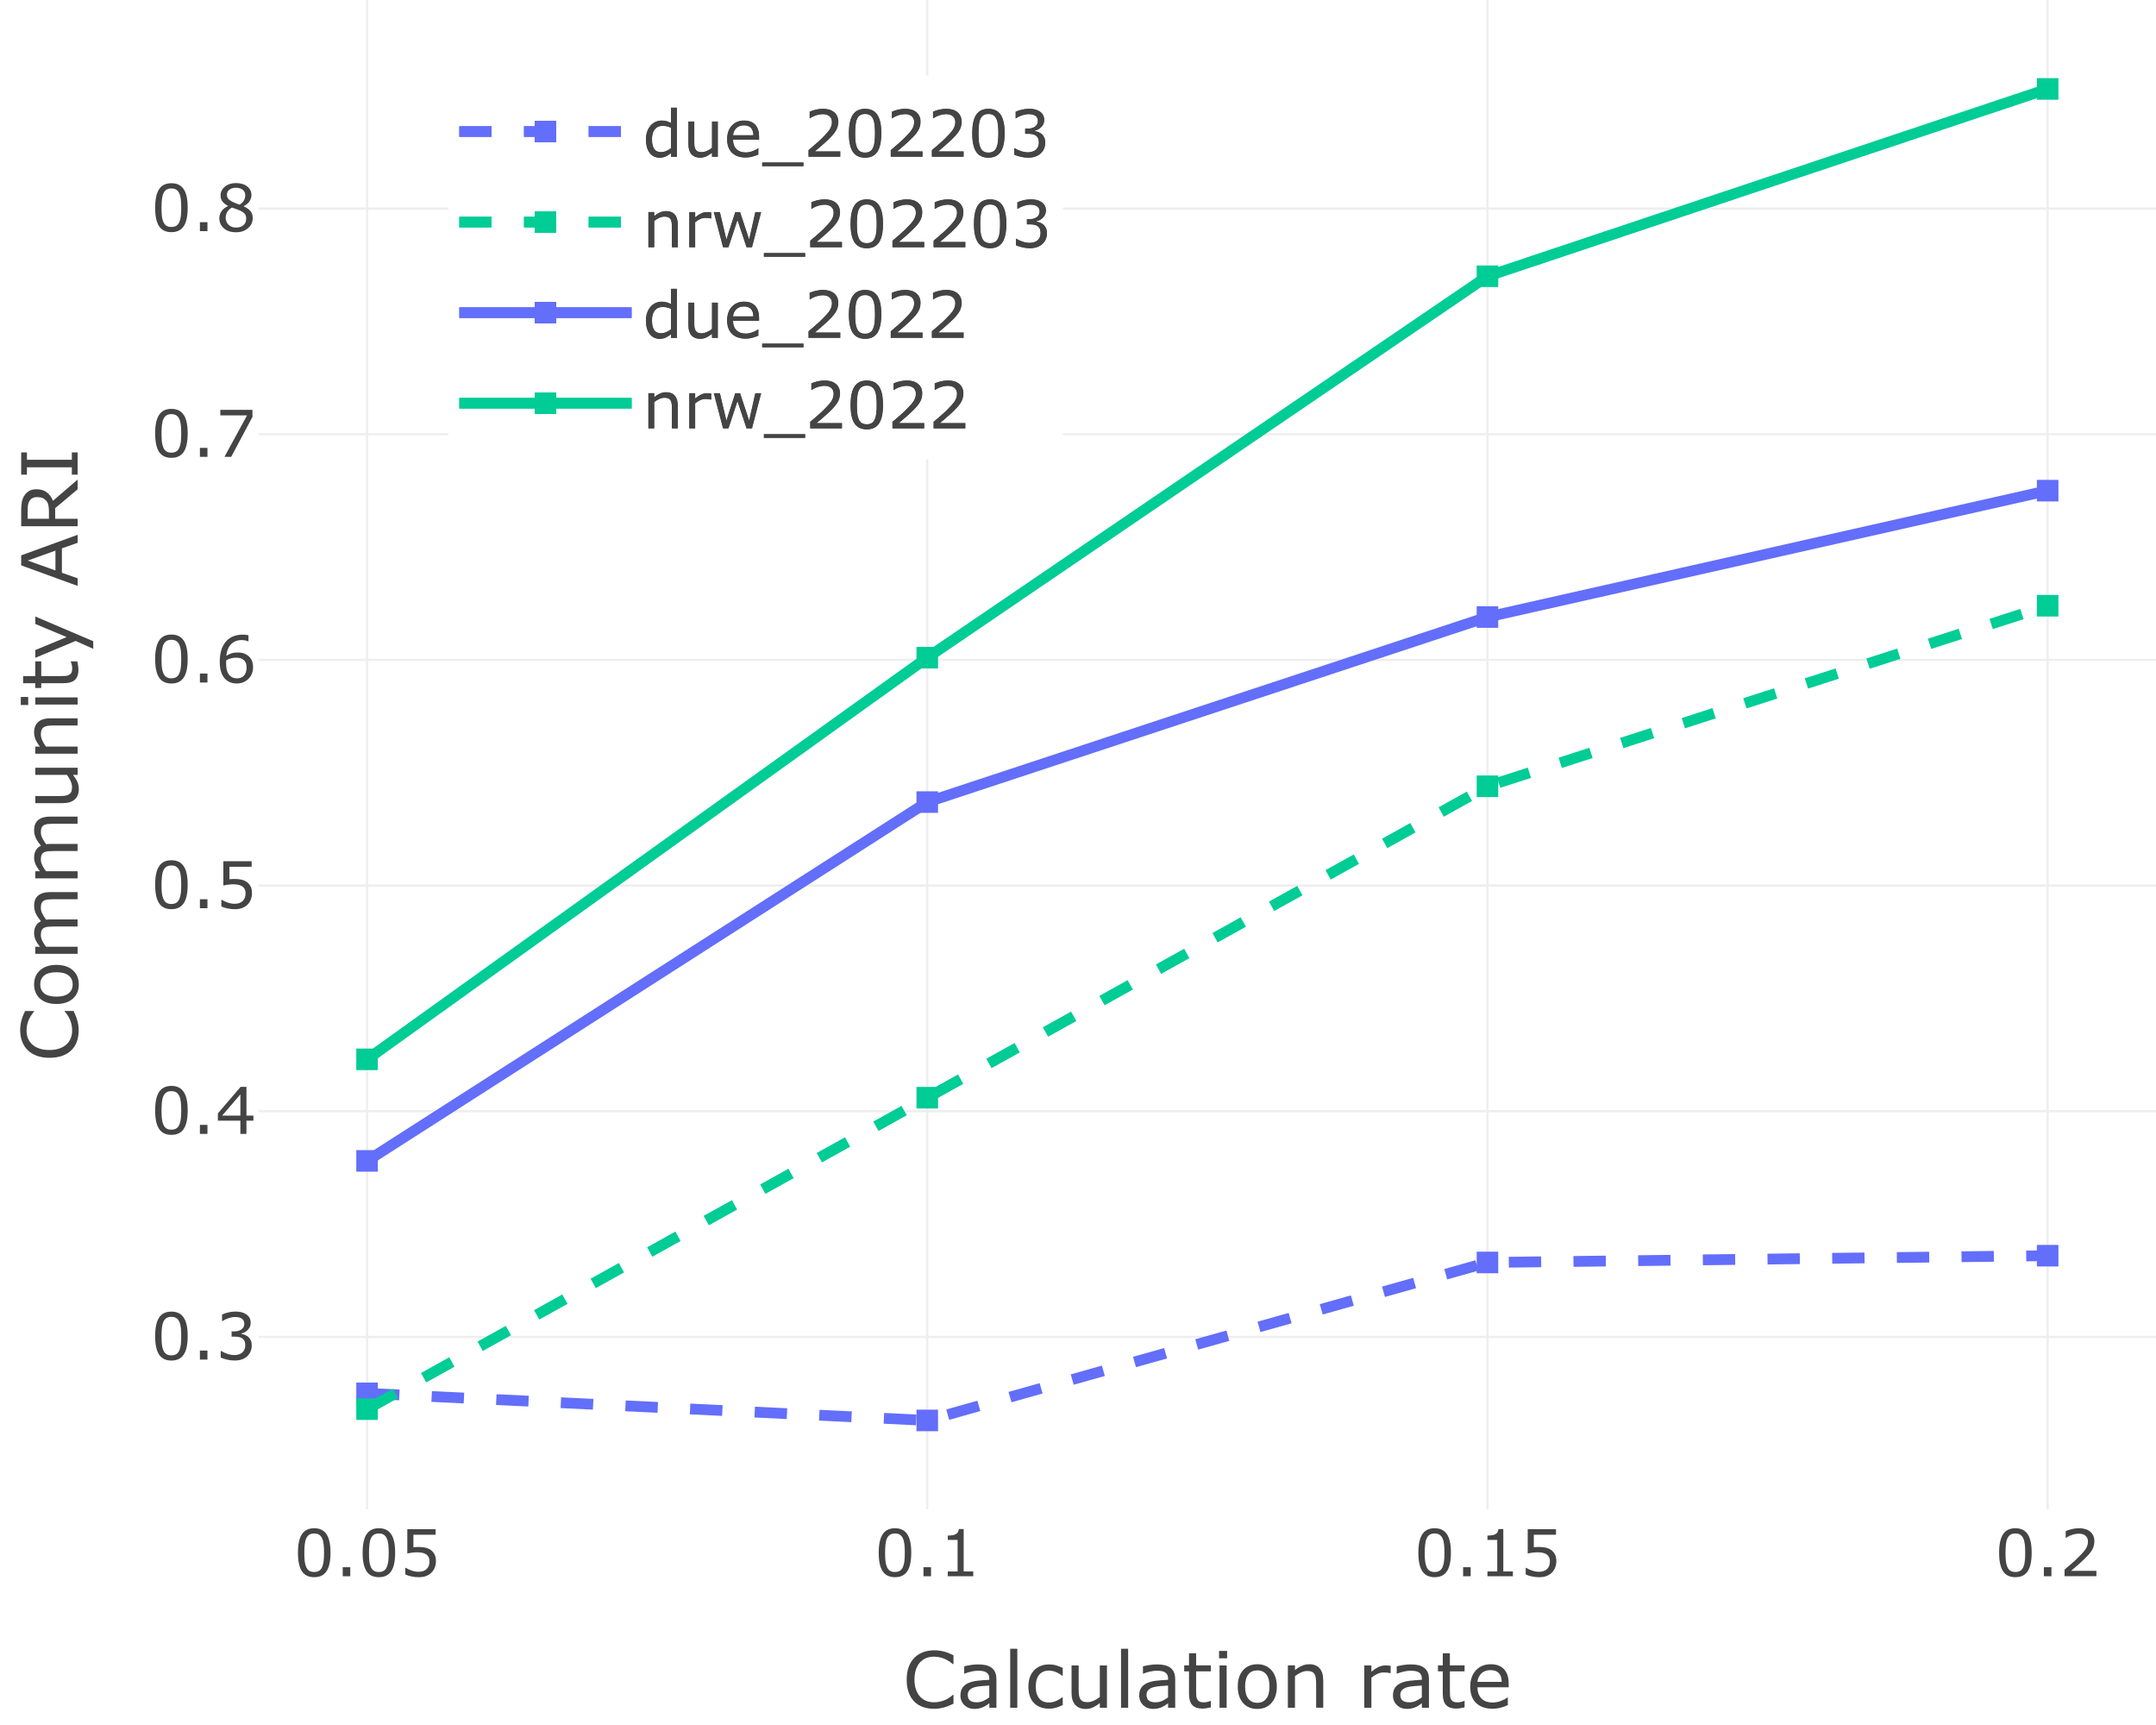 <?xml version="1.0" encoding="UTF-8"?>
<svg id="Layer_1" data-name="Layer 1" xmlns="http://www.w3.org/2000/svg" width="1000" height="800" xmlns:xlink="http://www.w3.org/1999/xlink" viewBox="0 0 1000 800">
  <rect x="0" y="0" width="1000" height="800" fill="#333333" stroke="none"/>
  <defs>
    <clipPath id="clippath">
      <polyline points="120 0 1000 0 1000 700 120 700 120 0" style="fill: none;"/>
    </clipPath>
    <clipPath id="clippath-1">
      <polyline points="208 35 493 35 493 213 208 213 208 35" style="fill: none;"/>
    </clipPath>
  </defs>
  <polyline points="0 0 1000 0 1000 800 0 800 0 0" style="fill: #fff;"/>
  <polyline points="169.75 0 169.75 700 170.75 700 170.75 0" style="fill: #eee;"/>
  <polyline points="429.58 0 429.58 700 430.58 700 430.58 0 429.58 0" style="fill: #eee;"/>
  <polyline points="689.42 0 689.42 700 690.42 700 690.42 0" style="fill: #eee;"/>
  <polyline points="949.25 0 949.25 700 950.25 700 950.25 0" style="fill: #eee;"/>
  <polyline points="120 620.53 1000 620.53 1000 619.53 120 619.53" style="fill: #eee;"/>
  <polyline points="120 515.86 1000 515.86 1000 514.86 120 514.86" style="fill: #eee;"/>
  <polyline points="120 411.2 1000 411.2 1000 410.2 120 410.2" style="fill: #eee;"/>
  <polyline points="120 306.54 1000 306.54 1000 305.54 120 305.54" style="fill: #eee;"/>
  <polyline points="120 201.88 1000 201.88 1000 200.88 120 200.88 120 201.88" style="fill: #eee;"/>
  <polyline points="120 97.22 1000 97.22 1000 96.22 120 96.22 120 97.22" style="fill: #eee;"/>
  <g style="clip-path: url(#clippath);">
    <path d="M939.83,584.97l9.95-.12-.06-5-9.95.12.06,5ZM909.83,585.33l15-.18-.06-5-15,.18.06,5ZM879.83,585.7l15-.18-.06-5-15,.18.06,5ZM849.84,586.06l15-.18-.06-5-15,.18.06,5ZM819.84,586.42l15-.18-.06-5-15,.18.06,5ZM789.84,586.78l15-.18-.06-5-15,.18.06,5ZM759.84,587.15l15-.18-.06-5-15,.18.06,5ZM729.84,587.51l15-.18-.06-5-15,.18.06,5ZM699.85,587.87l15-.18-.06-5-15,.18.06,5ZM671.25,593.35l14.44-4.07-1.36-4.81-14.44,4.07,1.36,4.81ZM642.37,601.49l14.44-4.07-1.36-4.81-14.44,4.07,1.36,4.81ZM613.5,609.63l14.44-4.07-1.36-4.81-14.44,4.07,1.36,4.81ZM584.63,617.77l14.44-4.07-1.36-4.81-14.44,4.07,1.36,4.81ZM555.75,625.92l14.44-4.07-1.36-4.81-14.44,4.07,1.36,4.81ZM526.88,634.06l14.44-4.07-1.36-4.81-14.44,4.07,1.36,4.81ZM498,642.2l14.44-4.07-1.36-4.81-14.44,4.07,1.36,4.81ZM469.13,650.34l14.44-4.07-1.36-4.81-14.44,4.07,1.36,4.81ZM440.25,658.48l14.44-4.07-1.36-4.81-14.44,4.07,1.36,4.81ZM409.85,660.27l14.98.72.24-4.99-14.98-.72-.24,4.99ZM379.88,658.83l14.98.72.24-4.99-14.98-.72-.24,4.99ZM349.92,657.38l14.98.72.24-4.99-14.98-.72-.24,4.99ZM319.95,655.93l14.98.72.24-4.99-14.98-.72-.24,4.99ZM289.99,654.48l14.98.72.24-4.99-14.98-.72-.24,4.99ZM260.02,653.03l14.98.72.24-4.99-14.98-.72-.24,4.99ZM230.06,651.58l14.98.72.24-4.99-14.98-.72-.24,4.99ZM200.09,650.14l14.98.72.24-4.99-14.98-.72-.24,4.99ZM170.13,648.69l14.98.72.24-4.99-14.98-.72-.24,4.99Z" style="fill: #636efa;"/>
    <rect x="165.25" y="641.19" width="10" height="10" style="fill: #636efa;"/>
    <rect x="425.08" y="653.75" width="10" height="10" style="fill: #636efa;"/>
    <rect x="684.92" y="580.49" width="10" height="10" style="fill: #636efa;"/>
    <rect x="944.75" y="577.35" width="10" height="10" style="fill: #636efa;"/>
    <path d="M924.3,291.75l14.28-4.6-1.53-4.76-14.28,4.6,1.53,4.76ZM895.74,300.95l14.28-4.6-1.53-4.76-14.28,4.6,1.53,4.76ZM867.19,310.15l14.28-4.6-1.53-4.76-14.28,4.6,1.53,4.76ZM838.63,319.35l14.28-4.6-1.53-4.76-14.28,4.6,1.53,4.76ZM810.08,328.56l14.28-4.6-1.53-4.76-14.28,4.6,1.53,4.76ZM781.53,337.76l14.28-4.6-1.53-4.76-14.28,4.6,1.53,4.76ZM752.97,346.96l14.28-4.6-1.53-4.76-14.28,4.6,1.53,4.76ZM724.42,356.16l14.28-4.6-1.53-4.76-14.28,4.6,1.53,4.76ZM695.86,365.36l14.28-4.6-1.53-4.76-14.28,4.6,1.53,4.76ZM669.67,378.77l13.11-7.29-2.43-4.37-13.11,7.29,2.43,4.37ZM643.45,393.34l13.11-7.29-2.43-4.37-13.11,7.29,2.43,4.37ZM617.22,407.92l13.11-7.29-2.43-4.37-13.11,7.29,2.43,4.37ZM591,422.5l13.11-7.29-2.43-4.37-13.11,7.29,2.43,4.37ZM564.78,437.07l13.11-7.29-2.43-4.37-13.11,7.29,2.43,4.37ZM538.56,451.65l13.11-7.29-2.43-4.37-13.11,7.29,2.43,4.37ZM512.34,466.22l13.11-7.29-2.43-4.37-13.11,7.29,2.43,4.37ZM486.12,480.8l13.11-7.29-2.43-4.37-13.11,7.29,2.43,4.37ZM459.9,495.37l13.11-7.29-2.43-4.37-13.11,7.29,2.43,4.37ZM433.68,509.95l13.11-7.29-2.43-4.37-13.11,7.29,2.43,4.37ZM407.46,524.52l13.11-7.29-2.43-4.37-13.11,7.29,2.43,4.37ZM381.23,539.1l13.11-7.29-2.43-4.37-13.11,7.29,2.43,4.37ZM355.01,553.68l13.11-7.29-2.43-4.37-13.11,7.29,2.43,4.37ZM328.79,568.25l13.11-7.29-2.43-4.37-13.11,7.29,2.43,4.37ZM302.57,582.83l13.11-7.29-2.43-4.37-13.11,7.29,2.43,4.37ZM276.35,597.4l13.11-7.29-2.43-4.37-13.11,7.29,2.43,4.37ZM250.13,611.98l13.11-7.29-2.43-4.37-13.11,7.29,2.43,4.37ZM223.91,626.55l13.11-7.29-2.43-4.37-13.11,7.29,2.43,4.37ZM197.69,641.13l13.11-7.29-2.43-4.37-13.11,7.29,2.43,4.37ZM171.46,655.71l13.11-7.29-2.43-4.37-13.11,7.29,2.43,4.37Z" style="fill: #00cc96;"/>
    <rect x="165.25" y="648.52" width="10" height="10" style="fill: #00cc96;"/>
    <rect x="425.08" y="504.08" width="10" height="10" style="fill: #00cc96;"/>
    <rect x="684.92" y="359.65" width="10" height="10" style="fill: #00cc96;"/>
    <rect x="944.75" y="275.92" width="10" height="10" style="fill: #00cc96;"/>
    <polygon points="171.6 540.5 431.16 374.26 690.59 288.57 950.3 229.99 949.2 225.11 689.25 283.75 429 369.7 168.9 536.28 171.6 540.5" style="fill: #636efa;"/>
    <rect x="165.25" y="533.39" width="10" height="10" style="fill: #636efa;"/>
    <rect x="425.08" y="366.98" width="10" height="10" style="fill: #636efa;"/>
    <rect x="684.92" y="281.16" width="10" height="10" style="fill: #636efa;"/>
    <rect x="944.75" y="222.55" width="10" height="10" style="fill: #636efa;"/>
    <polygon points="171.71 493.32 431.51 307.05 691.04 130.38 950.54 43.62 948.96 38.88 688.8 125.86 428.65 302.95 168.79 489.26 171.71 493.32" style="fill: #00cc96;"/>
    <rect x="165.25" y="486.29" width="10" height="10" style="fill: #00cc96;"/>
    <rect x="425.08" y="300" width="10" height="10" style="fill: #00cc96;"/>
    <rect x="684.92" y="123.12" width="10" height="10" style="fill: #00cc96;"/>
    <rect x="944.75" y="36.25" width="10" height="10" style="fill: #00cc96;"/>
  </g>
  <path d="M201.55,720.88c-.43-.85-1.04-1.54-1.82-2.08-.74-.51-1.56-.86-2.45-1.06s-1.92-.3-3.11-.3c-.32,0-.7,0-1.14.03s-.87.05-1.29.09v-5.8h10.3v-2.56h-13.12v11.24c.58-.12,1.26-.23,2.06-.35s1.62-.18,2.48-.18,1.71.08,2.44.23c.73.15,1.35.41,1.85.78.46.31.82.73,1.08,1.25s.39,1.15.39,1.9-.11,1.45-.33,2.04-.54,1.09-.97,1.51c-.51.49-1.09.83-1.74,1.03s-1.32.29-2.01.29c-1.04,0-2.09-.18-3.16-.54-1.07-.36-2.01-.79-2.81-1.3h-.21v3.09c.76.35,1.69.65,2.8.9,1.1.25,2.25.37,3.44.37,1.28,0,2.4-.18,3.38-.55.97-.37,1.81-.89,2.51-1.57.64-.63,1.15-1.42,1.52-2.34s.56-1.9.56-2.92c0-1.28-.21-2.34-.64-3.19ZM178.01,728.47c-.61.38-1.37.57-2.29.57-.98,0-1.76-.2-2.35-.6s-1.05-.98-1.37-1.74c-.35-.81-.58-1.73-.69-2.75s-.16-2.3-.16-3.82c0-1.39.06-2.66.18-3.82s.35-2.1.68-2.83c.35-.77.83-1.35,1.43-1.73s1.36-.57,2.28-.57,1.69.19,2.28.57,1.06.95,1.4,1.7c.35.76.59,1.69.71,2.78s.18,2.38.18,3.87-.06,2.79-.18,3.86c-.12,1.07-.35,2-.7,2.79-.33.77-.8,1.35-1.41,1.73ZM181.46,711.57c-1.21-1.88-3.12-2.82-5.73-2.82s-4.49.93-5.71,2.78-1.83,4.71-1.83,8.59.6,6.7,1.81,8.55,3.12,2.78,5.73,2.78,4.48-.92,5.71-2.75c1.23-1.83,1.84-4.7,1.84-8.62s-.6-6.64-1.81-8.52ZM162.46,726.83h-3.5v4.17h3.5v-4.17ZM148.02,728.47c-.61.38-1.37.57-2.29.57-.98,0-1.76-.2-2.35-.6s-1.05-.98-1.37-1.74c-.35-.81-.58-1.73-.69-2.75s-.16-2.3-.16-3.82c0-1.39.06-2.66.18-3.82s.35-2.1.68-2.83c.35-.77.83-1.35,1.43-1.73s1.36-.57,2.28-.57,1.69.19,2.28.57,1.06.95,1.4,1.7c.35.76.59,1.69.71,2.78s.18,2.38.18,3.87-.06,2.79-.18,3.86c-.12,1.07-.35,2-.7,2.79-.33.77-.8,1.35-1.41,1.73ZM151.47,711.57c-1.21-1.88-3.12-2.82-5.73-2.82s-4.49.93-5.71,2.78-1.83,4.71-1.83,8.59.6,6.7,1.81,8.55,3.12,2.78,5.73,2.78,4.48-.92,5.71-2.75c1.23-1.83,1.84-4.7,1.84-8.62s-.6-6.64-1.81-8.52Z" style="fill: #444;"/>
  <path d="M451.42,728.77h-4.45v-19.66h-2.27c-.04.63-.19,1.14-.45,1.52-.26.38-.61.69-1.06.93-.36.2-.89.34-1.6.45-.7.1-1.36.15-1.98.15v1.99h4.54v14.62h-4.54v2.23h11.81v-2.23ZM431.83,726.83h-3.5v4.17h3.5v-4.17ZM417.39,728.47c-.61.38-1.37.57-2.29.57-.98,0-1.76-.2-2.35-.6s-1.05-.98-1.37-1.74c-.35-.81-.58-1.73-.69-2.75s-.16-2.3-.16-3.82c0-1.39.06-2.66.18-3.82s.35-2.1.68-2.83c.35-.77.83-1.35,1.43-1.73s1.36-.57,2.28-.57,1.69.19,2.28.57,1.06.95,1.4,1.7c.35.76.59,1.69.71,2.78s.18,2.38.18,3.87-.06,2.79-.18,3.86c-.12,1.07-.35,2-.7,2.79-.33.77-.8,1.35-1.41,1.73ZM420.84,711.57c-1.21-1.88-3.12-2.82-5.73-2.82s-4.49.93-5.71,2.78-1.83,4.71-1.83,8.59.6,6.7,1.81,8.55,3.12,2.78,5.73,2.78,4.48-.92,5.71-2.75c1.23-1.83,1.84-4.7,1.84-8.62s-.6-6.64-1.81-8.52Z" style="fill: #444;"/>
  <path d="M721.22,720.88c-.43-.85-1.04-1.54-1.82-2.08-.74-.51-1.56-.86-2.45-1.06s-1.92-.3-3.11-.3c-.32,0-.7,0-1.14.03s-.87.05-1.29.09v-5.8h10.3v-2.56h-13.12v11.24c.58-.12,1.26-.23,2.06-.35s1.62-.18,2.48-.18,1.71.08,2.44.23c.73.15,1.35.41,1.85.78.46.31.82.73,1.08,1.25s.39,1.15.39,1.9-.11,1.45-.33,2.04-.54,1.09-.97,1.51c-.51.49-1.09.83-1.74,1.03s-1.32.29-2.01.29c-1.04,0-2.09-.18-3.16-.54-1.07-.36-2.01-.79-2.81-1.3h-.21v3.09c.76.35,1.69.65,2.8.9,1.1.25,2.25.37,3.44.37,1.28,0,2.4-.18,3.38-.55.97-.37,1.81-.89,2.51-1.57.64-.63,1.15-1.42,1.52-2.34s.56-1.9.56-2.92c0-1.28-.21-2.34-.64-3.19ZM701.72,728.77h-4.45v-19.66h-2.27c-.04.63-.19,1.14-.45,1.52-.26.38-.61.69-1.06.93-.36.2-.89.34-1.6.45-.7.1-1.36.15-1.98.15v1.99h4.54v14.62h-4.54v2.23h11.81v-2.23ZM682.13,726.83h-3.5v4.17h3.5v-4.17ZM667.69,728.47c-.61.38-1.37.57-2.29.57-.98,0-1.76-.2-2.35-.6s-1.05-.98-1.37-1.74c-.35-.81-.58-1.73-.69-2.75s-.16-2.3-.16-3.82c0-1.39.06-2.66.18-3.82s.35-2.1.68-2.83c.35-.77.83-1.35,1.43-1.73s1.36-.57,2.28-.57,1.69.19,2.28.57,1.06.95,1.4,1.7c.35.76.59,1.69.71,2.78s.18,2.38.18,3.87-.06,2.79-.18,3.86c-.12,1.07-.35,2-.7,2.79-.33.77-.8,1.35-1.41,1.73ZM671.14,711.57c-1.21-1.88-3.12-2.82-5.73-2.82s-4.49.93-5.71,2.78-1.83,4.71-1.83,8.59.6,6.7,1.81,8.55,3.12,2.78,5.73,2.78,4.48-.92,5.71-2.75c1.23-1.83,1.84-4.7,1.84-8.62s-.6-6.64-1.81-8.52Z" style="fill: #444;"/>
  <path d="M972.33,728.5h-11.73c.97-.82,2.01-1.71,3.12-2.67s2.19-1.96,3.24-2.98c.73-.71,1.35-1.36,1.87-1.95s.96-1.18,1.34-1.79c.41-.64.72-1.33.93-2.04.21-.72.31-1.49.31-2.32,0-1.85-.63-3.31-1.9-4.39s-3.02-1.62-5.26-1.62c-1.08,0-2.2.14-3.36.42s-2.08.6-2.78.94v3.08h.15c.99-.64,2-1.12,3.03-1.44s2-.47,2.89-.47c1.34,0,2.38.32,3.13.96s1.12,1.53,1.12,2.66c0,1.24-.35,2.39-1.04,3.46-.69,1.07-1.98,2.51-3.85,4.33-.89.87-1.85,1.74-2.88,2.62s-2.06,1.76-3.08,2.64v3.06h14.77v-2.5ZM951.5,726.83h-3.5v4.17h3.5v-4.17ZM937.06,728.47c-.61.38-1.37.57-2.29.57-.98,0-1.76-.2-2.35-.6s-1.05-.98-1.37-1.74c-.35-.81-.58-1.73-.69-2.75s-.16-2.3-.16-3.82c0-1.39.06-2.66.18-3.82s.35-2.1.68-2.83c.35-.77.83-1.35,1.43-1.73s1.36-.57,2.28-.57,1.69.19,2.28.57,1.06.95,1.4,1.7c.35.76.59,1.69.71,2.78s.18,2.38.18,3.87-.06,2.79-.18,3.86c-.12,1.07-.35,2-.7,2.79-.33.77-.8,1.35-1.41,1.73ZM940.51,711.57c-1.21-1.88-3.12-2.82-5.73-2.82s-4.49.93-5.71,2.78-1.83,4.71-1.83,8.59.6,6.7,1.81,8.55,3.12,2.78,5.73,2.78,4.48-.92,5.71-2.75c1.23-1.83,1.84-4.7,1.84-8.62s-.6-6.64-1.81-8.52Z" style="fill: #444;"/>
  <path d="M113.59,619.1c-.61-.25-1.14-.41-1.61-.49v-.21c1.16-.23,2.17-.8,3.02-1.71.85-.9,1.28-1.96,1.28-3.17,0-.89-.18-1.67-.54-2.33s-.89-1.23-1.6-1.7c-.65-.43-1.39-.74-2.2-.94s-1.75-.29-2.81-.29-2.2.14-3.36.43c-1.16.29-2.08.6-2.78.95v3.06h.15c.93-.61,1.91-1.07,2.96-1.41s2.03-.5,2.96-.5c.61,0,1.15.05,1.63.15s.93.27,1.35.53c.4.25.71.58.94.97.22.4.34.86.34,1.38,0,1.19-.44,2.1-1.33,2.72-.88.62-2.07.93-3.55.93h-1.03v2.43h1.32c.72,0,1.4.06,2.02.17s1.16.32,1.6.62c.44.29.78.7,1.03,1.21.25.51.37,1.16.37,1.94s-.11,1.45-.33,1.96-.55.99-1,1.42c-.43.4-.99.7-1.68.91s-1.35.31-1.96.31c-1.04,0-2.13-.18-3.25-.54s-2.1-.82-2.93-1.36h-.22v3.06c.75.34,1.71.66,2.89.94,1.17.29,2.36.43,3.57.43s2.27-.16,3.26-.49c.99-.33,1.85-.83,2.59-1.52.65-.62,1.16-1.34,1.52-2.17s.54-1.74.54-2.74-.15-1.83-.45-2.46-.69-1.16-1.16-1.58c-.42-.37-.93-.68-1.54-.93ZM96.22,626.36h-3.5v4.17h3.5v-4.17ZM81.78,628c-.61.38-1.37.57-2.29.57-.98,0-1.76-.2-2.35-.6s-1.05-.98-1.37-1.74c-.35-.81-.58-1.73-.69-2.75s-.16-2.3-.16-3.82c0-1.39.06-2.66.18-3.82s.35-2.1.68-2.83c.35-.77.83-1.35,1.43-1.73s1.36-.57,2.28-.57,1.69.19,2.28.57,1.06.95,1.4,1.7c.35.76.59,1.69.71,2.78s.18,2.38.18,3.87-.06,2.79-.18,3.86c-.12,1.07-.35,2-.7,2.79-.33.77-.8,1.35-1.41,1.73ZM85.23,611.1c-1.21-1.88-3.12-2.82-5.73-2.82s-4.49.93-5.71,2.78-1.83,4.71-1.83,8.59.6,6.7,1.81,8.55,3.12,2.78,5.73,2.78,4.48-.92,5.71-2.75c1.23-1.83,1.84-4.7,1.84-8.62s-.6-6.64-1.81-8.52Z" style="fill: #444;"/>
  <path d="M103.05,517.38l8.45-9.84v9.84h-8.45ZM117.55,517.38h-3.24v-13.33h-2.7l-10.56,12.3v3.37h10.44v6.14h2.81v-6.14h3.24v-2.34ZM96.22,521.69h-3.5v4.17h3.5v-4.17ZM81.78,523.33c-.61.38-1.37.57-2.29.57-.98,0-1.76-.2-2.35-.6s-1.05-.98-1.37-1.74c-.35-.81-.58-1.73-.69-2.75s-.16-2.3-.16-3.82c0-1.39.06-2.66.18-3.82s.35-2.1.68-2.83c.35-.77.83-1.35,1.43-1.73s1.36-.57,2.28-.57,1.69.19,2.28.57,1.06.95,1.4,1.7c.35.76.59,1.69.71,2.78s.18,2.38.18,3.87-.06,2.79-.18,3.86c-.12,1.07-.35,2-.7,2.79-.33.77-.8,1.35-1.41,1.73ZM85.23,506.43c-1.21-1.88-3.12-2.82-5.73-2.82s-4.49.93-5.71,2.78-1.83,4.71-1.83,8.59.6,6.7,1.81,8.55,3.12,2.78,5.73,2.78,4.48-.92,5.71-2.75c1.23-1.83,1.84-4.7,1.84-8.62s-.6-6.64-1.81-8.52Z" style="fill: #444;"/>
  <path d="M116.23,411.08c-.43-.85-1.04-1.54-1.82-2.08-.74-.51-1.56-.86-2.45-1.06s-1.92-.3-3.11-.3c-.32,0-.7,0-1.14.03s-.87.05-1.29.09v-5.8h10.3v-2.56h-13.12v11.24c.58-.12,1.26-.23,2.06-.35s1.62-.18,2.48-.18,1.71.08,2.44.23c.73.15,1.35.41,1.85.78.46.31.82.73,1.08,1.25s.39,1.15.39,1.9-.11,1.45-.33,2.04-.54,1.09-.97,1.51c-.51.49-1.09.83-1.74,1.03s-1.32.29-2.01.29c-1.04,0-2.09-.18-3.16-.54-1.07-.36-2.01-.79-2.81-1.3h-.21v3.09c.76.35,1.69.65,2.8.9,1.1.25,2.25.37,3.44.37,1.28,0,2.4-.18,3.38-.55.97-.37,1.81-.89,2.51-1.57.64-.63,1.15-1.42,1.52-2.34s.56-1.9.56-2.92c0-1.28-.21-2.34-.64-3.19ZM96.22,417.03h-3.5v4.17h3.5v-4.17ZM81.78,418.67c-.61.38-1.37.57-2.29.57-.98,0-1.76-.2-2.35-.6s-1.05-.98-1.37-1.74c-.35-.81-.58-1.73-.69-2.75s-.16-2.3-.16-3.82c0-1.39.06-2.66.18-3.82s.35-2.1.68-2.83c.35-.77.83-1.35,1.43-1.73s1.36-.57,2.28-.57,1.69.19,2.28.57,1.06.95,1.4,1.7c.35.76.59,1.69.71,2.78s.18,2.38.18,3.87-.06,2.79-.18,3.86c-.12,1.07-.35,2-.7,2.79-.33.77-.8,1.35-1.41,1.73ZM85.23,401.77c-1.21-1.88-3.12-2.82-5.73-2.82s-4.49.93-5.71,2.78-1.83,4.71-1.83,8.59.6,6.7,1.81,8.55,3.12,2.78,5.73,2.78,4.48-.92,5.71-2.75c1.23-1.83,1.84-4.7,1.84-8.62s-.6-6.64-1.81-8.52Z" style="fill: #444;"/>
  <path d="M113.18,313.31c-.81.87-1.92,1.3-3.34,1.3-.62,0-1.18-.1-1.71-.3-.52-.2-1.01-.51-1.46-.94-.56-.52-.99-1.22-1.31-2.12-.32-.89-.48-2.11-.48-3.66,0-.3,0-.55.01-.75,0-.2.02-.41.04-.62.75-.41,1.48-.71,2.2-.91s1.48-.29,2.31-.29c.6,0,1.17.05,1.71.15s1.04.3,1.49.62c.62.44,1.06.96,1.33,1.55s.4,1.35.4,2.26c0,1.62-.41,2.86-1.22,3.73ZM116.72,306.15c-.43-.91-1.08-1.66-1.94-2.26-.74-.52-1.47-.86-2.18-1.03s-1.53-.26-2.45-.26c-1.04,0-1.97.13-2.76.39-.8.26-1.6.64-2.42,1.14.21-2.24.93-4.01,2.18-5.33,1.25-1.31,2.92-1.97,5.02-1.97.58,0,1.14.07,1.69.2.55.13.96.27,1.24.42h.15v-2.8c-.4-.13-.8-.21-1.19-.26s-.87-.07-1.45-.07c-1.81,0-3.39.31-4.75.93s-2.47,1.48-3.33,2.58c-.91,1.16-1.57,2.49-1.98,3.98s-.62,3.21-.62,5.14.23,3.5.68,4.83,1.1,2.41,1.94,3.22c.67.65,1.45,1.15,2.33,1.48s1.86.5,2.93.5c2.12,0,3.91-.7,5.37-2.1,1.46-1.4,2.19-3.21,2.19-5.43,0-1.3-.22-2.4-.65-3.31ZM96.22,312.37h-3.5v4.17h3.5v-4.17ZM81.78,314.01c-.61.38-1.37.57-2.29.57-.98,0-1.76-.2-2.35-.6s-1.05-.98-1.37-1.74c-.35-.81-.58-1.73-.69-2.75s-.16-2.3-.16-3.82c0-1.39.06-2.66.18-3.82s.35-2.1.68-2.83c.35-.77.83-1.35,1.43-1.73s1.36-.57,2.28-.57,1.69.19,2.28.57,1.06.95,1.4,1.7c.35.76.59,1.69.71,2.78s.18,2.38.18,3.87-.06,2.79-.18,3.86c-.12,1.07-.35,2-.7,2.79-.33.77-.8,1.35-1.41,1.73ZM85.23,297.11c-1.21-1.88-3.12-2.82-5.73-2.82s-4.49.93-5.71,2.78-1.83,4.71-1.83,8.59.6,6.7,1.81,8.55,3.12,2.78,5.73,2.78,4.48-.92,5.71-2.75c1.23-1.83,1.84-4.7,1.84-8.62s-.6-6.64-1.81-8.52Z" style="fill: #444;"/>
  <path d="M117.11,190.07h-14.93v2.56h12.42l-10.5,19.25h3.13l9.87-18.54v-3.27ZM96.22,207.71h-3.5v4.17h3.5v-4.17ZM81.78,209.35c-.61.38-1.37.57-2.29.57-.98,0-1.76-.2-2.35-.6s-1.05-.98-1.37-1.74c-.35-.81-.58-1.73-.69-2.75s-.16-2.3-.16-3.82c0-1.39.06-2.66.18-3.82s.35-2.1.68-2.83c.35-.77.83-1.35,1.43-1.73s1.36-.57,2.28-.57,1.69.19,2.28.57,1.06.95,1.4,1.7c.35.76.59,1.69.71,2.78s.18,2.38.18,3.87-.06,2.79-.18,3.86c-.12,1.07-.35,2-.7,2.79-.33.77-.8,1.35-1.41,1.73ZM85.23,192.45c-1.21-1.88-3.12-2.82-5.73-2.82s-4.49.93-5.71,2.78-1.83,4.71-1.83,8.59.6,6.7,1.81,8.55,3.12,2.78,5.73,2.78,4.48-.92,5.71-2.75c1.23-1.83,1.84-4.7,1.84-8.62s-.6-6.64-1.81-8.52Z" style="fill: #444;"/>
  <path d="M112.91,104.44c-.85.73-1.99,1.1-3.42,1.1s-2.55-.43-3.46-1.29-1.36-1.95-1.36-3.27c0-1.04.27-1.96.8-2.78s1.24-1.47,2.12-1.95c.91.33,1.64.59,2.18.78s1.05.39,1.51.6c1.15.55,1.93,1.09,2.32,1.63.4.54.59,1.26.59,2.16,0,1.28-.43,2.29-1.28,3.02ZM113.18,92.89c-.37.69-1.04,1.36-2.01,2.01-.64-.19-1.31-.42-1.98-.7s-1.2-.51-1.56-.69c-.8-.4-1.4-.86-1.79-1.37-.4-.51-.59-1.12-.59-1.82,0-1,.39-1.79,1.18-2.37s1.79-.88,3.02-.88,2.28.31,3.08.93c.81.62,1.21,1.45,1.21,2.5,0,.91-.19,1.71-.56,2.4ZM116.13,97.86c-.72-.86-1.77-1.58-3.13-2.17v-.09c1.19-.54,2.09-1.28,2.71-2.23.62-.95.92-1.92.92-2.91,0-1.61-.65-2.94-1.95-3.98s-3.04-1.57-5.21-1.57-3.79.55-5.14,1.64-2.02,2.46-2.02,4.1c0,1.11.28,2.04.84,2.78s1.43,1.43,2.6,2.05v.09c-1.28.58-2.27,1.35-2.97,2.34-.7.98-1.05,2.08-1.05,3.29,0,1.9.7,3.47,2.1,4.69s3.28,1.83,5.65,1.83c2.23,0,4.07-.62,5.54-1.88s2.2-2.82,2.2-4.7c0-1.33-.36-2.42-1.08-3.28ZM96.22,103.04h-3.5v4.17h3.5v-4.17ZM81.78,104.69c-.61.38-1.37.57-2.29.57-.98,0-1.76-.2-2.35-.6s-1.05-.98-1.37-1.74c-.35-.81-.58-1.73-.69-2.75s-.16-2.3-.16-3.82c0-1.39.06-2.66.18-3.82s.35-2.1.68-2.83c.35-.77.83-1.35,1.43-1.73s1.36-.57,2.28-.57,1.69.19,2.28.57,1.06.95,1.4,1.7c.35.76.59,1.69.71,2.78s.18,2.38.18,3.87-.06,2.79-.18,3.86c-.12,1.07-.35,2-.7,2.79-.33.77-.8,1.35-1.41,1.73ZM85.23,87.79c-1.21-1.88-3.12-2.82-5.73-2.82s-4.49.93-5.71,2.78-1.83,4.71-1.83,8.59.6,6.7,1.81,8.55,3.12,2.78,5.73,2.78,4.48-.92,5.71-2.75c1.23-1.83,1.84-4.7,1.84-8.62s-.6-6.64-1.81-8.52Z" style="fill: #444;"/>
  <polyline points="208 35 493 35 493 213 208 213 208 35" style="fill: #fff;"/>
  <g style="clip-path: url(#clippath-1);">
    <path d="M481.65,61.27c-.61-.25-1.14-.41-1.61-.49v-.21c1.16-.23,2.17-.8,3.02-1.71.85-.9,1.28-1.96,1.28-3.17,0-.89-.18-1.66-.54-2.33-.36-.66-.89-1.23-1.6-1.7-.65-.43-1.39-.74-2.2-.94-.81-.2-1.75-.29-2.81-.29s-2.2.14-3.36.43c-1.16.29-2.08.6-2.78.95v3.06h.15c.93-.61,1.91-1.07,2.96-1.41,1.04-.33,2.03-.5,2.96-.5.61,0,1.15.05,1.63.15.48.1.93.27,1.35.53.4.25.71.58.94.97.22.4.34.86.34,1.38,0,1.19-.44,2.1-1.33,2.72-.88.62-2.07.93-3.55.93h-1.03v2.43h1.32c.72,0,1.4.06,2.02.17.62.11,1.16.32,1.6.62.44.29.78.7,1.03,1.21.25.51.37,1.16.37,1.94s-.11,1.45-.33,1.96c-.22.52-.55.99-1,1.42-.43.4-.99.7-1.68.91-.69.21-1.35.31-1.96.31-1.04,0-2.13-.18-3.25-.54-1.12-.36-2.1-.82-2.93-1.36h-.22v3.06c.75.34,1.71.66,2.89.94,1.17.29,2.36.43,3.57.43s2.27-.16,3.26-.49c.99-.33,1.85-.83,2.59-1.52.65-.62,1.16-1.34,1.52-2.17.36-.83.54-1.74.54-2.74s-.15-1.83-.45-2.46c-.3-.63-.69-1.16-1.16-1.58-.42-.37-.93-.68-1.54-.93M460.74,70.17c-.61.38-1.37.57-2.29.57-.98,0-1.76-.2-2.35-.6-.59-.4-1.05-.98-1.37-1.74-.35-.81-.58-1.73-.69-2.75s-.16-2.3-.16-3.82c0-1.39.06-2.66.18-3.82.12-1.16.35-2.1.68-2.83.35-.77.83-1.35,1.43-1.73.6-.38,1.36-.57,2.28-.57s1.69.19,2.28.57c.59.38,1.06.95,1.4,1.7.35.76.59,1.69.71,2.78.12,1.09.18,2.38.18,3.87s-.06,2.79-.18,3.86c-.12,1.07-.35,2-.7,2.79-.33.77-.8,1.35-1.41,1.73M464.19,53.27c-1.21-1.88-3.12-2.82-5.74-2.82s-4.49.93-5.71,2.78c-1.22,1.85-1.83,4.71-1.83,8.59s.6,6.7,1.81,8.55,3.12,2.78,5.73,2.78,4.48-.91,5.71-2.75c1.23-1.83,1.84-4.7,1.84-8.62s-.6-6.64-1.81-8.52M446.96,70.2h-11.73c.97-.82,2.01-1.71,3.12-2.67,1.11-.96,2.19-1.96,3.24-2.98.73-.71,1.36-1.36,1.87-1.95.51-.59.96-1.18,1.34-1.79.41-.64.72-1.33.93-2.04.21-.72.31-1.49.31-2.32,0-1.85-.63-3.31-1.9-4.39-1.27-1.08-3.02-1.62-5.26-1.62-1.08,0-2.2.14-3.36.42-1.16.28-2.08.6-2.78.94v3.08h.15c.99-.64,2-1.12,3.03-1.44,1.04-.31,2-.47,2.89-.47,1.34,0,2.38.32,3.13.96.75.64,1.12,1.53,1.12,2.66,0,1.24-.35,2.39-1.04,3.46-.69,1.07-1.98,2.51-3.85,4.33-.89.87-1.85,1.74-2.88,2.62-1.03.88-2.06,1.76-3.08,2.64v3.06h14.77v-2.5M427.89,70.2h-11.73c.97-.82,2.01-1.71,3.12-2.67,1.11-.96,2.19-1.96,3.24-2.98.73-.71,1.36-1.36,1.87-1.95.51-.59.96-1.18,1.34-1.79.41-.64.72-1.33.93-2.04.21-.72.31-1.49.31-2.32,0-1.85-.63-3.31-1.9-4.39s-3.02-1.62-5.26-1.62c-1.08,0-2.2.14-3.36.42-1.16.28-2.08.6-2.78.94v3.08h.15c.99-.64,2-1.12,3.03-1.44,1.04-.31,2-.47,2.89-.47,1.34,0,2.38.32,3.13.96.75.64,1.12,1.53,1.12,2.66,0,1.24-.35,2.39-1.04,3.46-.69,1.07-1.98,2.51-3.85,4.33-.89.87-1.85,1.74-2.88,2.62-1.03.88-2.06,1.76-3.08,2.64v3.06h14.77v-2.5M403.53,70.17c-.61.38-1.37.57-2.29.57-.98,0-1.76-.2-2.35-.6-.59-.4-1.05-.98-1.37-1.74-.35-.81-.58-1.73-.69-2.75s-.16-2.3-.16-3.82c0-1.39.06-2.66.18-3.82.12-1.16.35-2.1.68-2.83.35-.77.83-1.35,1.43-1.73.6-.38,1.36-.57,2.28-.57s1.69.19,2.28.57c.59.38,1.06.95,1.4,1.7.35.76.59,1.69.71,2.78.12,1.09.18,2.38.18,3.87s-.06,2.79-.18,3.86c-.12,1.07-.35,2-.7,2.79-.33.77-.8,1.35-1.41,1.73M406.98,53.27c-1.21-1.88-3.12-2.82-5.73-2.82s-4.49.93-5.71,2.78c-1.22,1.85-1.83,4.71-1.83,8.59s.6,6.7,1.81,8.55c1.21,1.86,3.12,2.78,5.74,2.78s4.48-.91,5.71-2.75c1.23-1.83,1.84-4.7,1.84-8.62s-.6-6.64-1.81-8.52M389.74,70.2h-11.73c.97-.82,2.01-1.71,3.12-2.67,1.11-.96,2.19-1.96,3.24-2.98.73-.71,1.36-1.36,1.87-1.95.51-.59.96-1.18,1.34-1.79.41-.64.72-1.33.93-2.04.21-.72.31-1.49.31-2.32,0-1.85-.63-3.31-1.9-4.39s-3.02-1.62-5.26-1.62c-1.08,0-2.2.14-3.36.42s-2.08.6-2.78.94v3.08h.15c.99-.64,2-1.12,3.03-1.44,1.04-.31,2-.47,2.89-.47,1.34,0,2.38.32,3.13.96.75.64,1.12,1.53,1.12,2.66,0,1.24-.35,2.39-1.04,3.46-.69,1.07-1.98,2.51-3.85,4.33-.89.87-1.85,1.74-2.88,2.62-1.03.88-2.06,1.76-3.08,2.64v3.06h14.77v-2.5M372.68,75.34h-19.19v1.76h19.19v-1.76M340.03,62.7c.12-1.29.61-2.37,1.49-3.24.87-.87,2.05-1.3,3.52-1.3s2.56.4,3.27,1.19c.72.79,1.08,1.91,1.09,3.35h-9.37M352.08,63.31c0-2.37-.6-4.2-1.79-5.49-1.2-1.29-2.9-1.93-5.1-1.93-2.38,0-4.3.79-5.76,2.36-1.46,1.57-2.19,3.7-2.19,6.37s.76,4.79,2.29,6.26c1.52,1.47,3.64,2.21,6.36,2.21,1.06,0,2.08-.13,3.05-.4.97-.26,1.91-.59,2.84-.98v-3h-.15c-.48.43-1.28.87-2.41,1.31-1.13.44-2.25.67-3.36.67-.84,0-1.61-.12-2.31-.35-.7-.23-1.3-.59-1.81-1.05-.53-.48-.94-1.09-1.24-1.84-.3-.75-.45-1.62-.45-2.63h12.06v-1.49M332.97,56.34h-2.75v12.22c-.73.58-1.52,1.05-2.37,1.42-.84.37-1.62.56-2.34.56-.8,0-1.41-.1-1.83-.29-.42-.2-.76-.51-1.03-.94-.25-.42-.42-.92-.5-1.52-.08-.59-.12-1.3-.12-2.13v-9.32h-2.75v10.62c0,2.03.48,3.57,1.44,4.62.96,1.05,2.29,1.58,4.01,1.58,1.03,0,1.96-.2,2.81-.59.85-.39,1.74-.95,2.67-1.68v1.82h2.75v-16.36M308.99,70.01c-.8.35-1.59.52-2.37.52-1.46,0-2.53-.51-3.19-1.52-.66-1.01-1-2.49-1-4.43s.43-3.5,1.29-4.57c.86-1.07,2.06-1.61,3.6-1.61.69,0,1.33.06,1.92.19.59.13,1.25.36,1.99.69v9.39c-.69.55-1.44.99-2.24,1.34M313.98,49.91h-2.75v7.09c-.73-.38-1.43-.66-2.09-.84s-1.43-.27-2.29-.27c-.95,0-1.86.2-2.75.59-.88.39-1.66.96-2.32,1.7-.67.76-1.21,1.68-1.6,2.77-.4,1.08-.59,2.32-.59,3.71,0,2.67.57,4.75,1.72,6.25,1.15,1.5,2.7,2.26,4.65,2.26,1.01,0,1.94-.19,2.8-.57.86-.38,1.68-.91,2.48-1.6v1.71h2.75v-22.79" style="fill: #444;"/>
    <path d="M273,63.5h15v-5h-15v5M243,63.5h15v-5h-15v5M213,63.5h15v-5h-15v5" style="fill: #636efa;"/>
    <polyline points="258 66 248 66 248 56 258 56 258 66" style="fill: #636efa;"/>
    <path d="M307.32,58.4c-1.54,0-2.74.54-3.6,1.61-.86,1.07-1.29,2.6-1.29,4.57s.33,3.42,1,4.43c.66,1.01,1.73,1.52,3.19,1.52.78,0,1.57-.17,2.37-.52.8-.35,1.55-.79,2.24-1.34v-9.39c-.74-.33-1.41-.56-1.99-.69-.59-.13-1.23-.19-1.92-.19M345.04,58.15c-1.47,0-2.65.43-3.52,1.3-.87.87-1.37,1.95-1.49,3.24h9.37c0-1.45-.37-2.56-1.09-3.35-.72-.79-1.81-1.19-3.27-1.19M401.24,52.87c-.92,0-1.68.19-2.28.57-.6.38-1.08.96-1.43,1.73-.33.72-.56,1.67-.68,2.83-.12,1.16-.18,2.44-.18,3.82,0,1.52.05,2.8.16,3.82s.34,1.94.69,2.75c.32.76.78,1.34,1.37,1.74.59.4,1.37.6,2.35.6.92,0,1.68-.19,2.29-.57.61-.38,1.07-.96,1.41-1.73.34-.79.57-1.72.7-2.79.12-1.07.18-2.36.18-3.86s-.06-2.77-.18-3.87c-.12-1.09-.36-2.02-.71-2.78-.34-.75-.81-1.32-1.4-1.7-.59-.38-1.35-.57-2.28-.57M458.46,52.87c-.92,0-1.68.19-2.28.57-.6.38-1.08.96-1.43,1.73-.33.72-.56,1.67-.68,2.83-.12,1.16-.18,2.44-.18,3.82,0,1.52.05,2.8.16,3.82s.34,1.94.69,2.75c.32.76.78,1.34,1.37,1.74.59.4,1.37.6,2.35.6.92,0,1.68-.19,2.29-.57.61-.38,1.07-.96,1.41-1.73.34-.79.57-1.72.7-2.79.12-1.07.18-2.36.18-3.86s-.06-2.77-.18-3.87c-.12-1.09-.36-2.02-.71-2.78-.34-.75-.81-1.32-1.4-1.7-.59-.38-1.35-.57-2.28-.57M353.49,77.09v-1.76h19.19v1.76h-19.19M213,63.5v-5h15v5h-15M273,63.5v-5h15v5h-15M325.51,70.53c.71,0,1.49-.19,2.34-.56.84-.37,1.63-.84,2.37-1.42v-12.22h2.75v16.36h-2.75v-1.82c-.93.73-1.82,1.29-2.67,1.68-.85.39-1.79.59-2.81.59-1.72,0-3.06-.52-4.01-1.58-.96-1.05-1.44-2.59-1.44-4.62v-10.62h2.75v9.32c0,.83.04,1.54.12,2.13.08.59.24,1.1.5,1.52.26.43.61.74,1.03.94.42.2,1.03.29,1.83.29M248,58.5v-2.5h10v10h-10v-2.5h-5v-5h5M345.87,73.08c-2.71,0-4.83-.73-6.36-2.21-1.52-1.47-2.29-3.56-2.29-6.26s.73-4.8,2.19-6.37c1.46-1.57,3.38-2.36,5.76-2.36,2.21,0,3.91.64,5.1,1.93,1.2,1.29,1.79,3.12,1.79,5.49v1.49h-12.06c0,1.01.15,1.88.45,2.63.3.75.72,1.36,1.24,1.84.51.47,1.11.82,1.81,1.05.7.23,1.47.35,2.31.35,1.11,0,2.23-.22,3.36-.67,1.13-.44,1.93-.88,2.41-1.31h.15v3c-.93.39-1.87.72-2.84.98-.97.26-1.98.4-3.05.4M401.24,73.15c-2.62,0-4.53-.93-5.74-2.78-1.21-1.86-1.81-4.71-1.81-8.55s.61-6.74,1.83-8.59c1.22-1.85,3.12-2.78,5.71-2.78s4.53.94,5.73,2.82c1.21,1.88,1.81,4.72,1.81,8.52s-.61,6.79-1.84,8.62c-1.23,1.83-3.13,2.75-5.71,2.75M458.46,73.15c-2.62,0-4.53-.93-5.73-2.78s-1.81-4.71-1.81-8.55.61-6.74,1.83-8.59c1.22-1.85,3.12-2.78,5.71-2.78s4.53.94,5.74,2.82c1.21,1.88,1.81,4.72,1.81,8.52s-.61,6.79-1.84,8.62c-1.23,1.83-3.13,2.75-5.71,2.75M375.52,54.87v-3.08c.69-.34,1.62-.65,2.78-.94s2.28-.42,3.36-.42c2.24,0,3.99.54,5.26,1.62s1.9,2.54,1.9,4.39c0,.83-.11,1.6-.31,2.32-.21.72-.52,1.4-.93,2.04-.38.61-.83,1.2-1.34,1.79-.51.59-1.14,1.24-1.87,1.95-1.04,1.03-2.12,2.02-3.24,2.98-1.11.96-2.15,1.85-3.12,2.67h11.73v2.5h-14.77v-3.06c1.03-.88,2.05-1.76,3.08-2.64,1.03-.88,1.99-1.75,2.88-2.62,1.88-1.82,3.16-3.26,3.85-4.33.69-1.07,1.04-2.22,1.04-3.46,0-1.13-.37-2.02-1.12-2.66-.75-.64-1.79-.96-3.13-.96-.89,0-1.85.16-2.89.47-1.04.31-2.05.79-3.03,1.44h-.15M413.66,54.87v-3.08c.69-.34,1.62-.65,2.78-.94,1.16-.28,2.28-.42,3.36-.42,2.24,0,3.99.54,5.26,1.62s1.9,2.54,1.9,4.39c0,.83-.11,1.6-.31,2.32-.21.72-.52,1.4-.93,2.04-.38.61-.83,1.2-1.34,1.79-.51.59-1.14,1.24-1.87,1.95-1.04,1.03-2.12,2.02-3.24,2.98-1.11.96-2.15,1.85-3.12,2.67h11.73v2.5h-14.77v-3.06c1.03-.88,2.05-1.76,3.08-2.64,1.03-.88,1.99-1.75,2.88-2.62,1.88-1.82,3.16-3.26,3.85-4.33.69-1.07,1.04-2.22,1.04-3.46,0-1.13-.37-2.02-1.12-2.66-.75-.64-1.79-.96-3.13-.96-.89,0-1.85.16-2.89.47-1.04.31-2.05.79-3.03,1.44h-.15M432.74,54.87v-3.08c.69-.34,1.62-.65,2.78-.94,1.16-.28,2.28-.42,3.36-.42,2.24,0,3.99.54,5.26,1.62,1.27,1.08,1.9,2.54,1.9,4.39,0,.83-.1,1.6-.31,2.32-.21.72-.52,1.4-.93,2.04-.38.61-.83,1.2-1.34,1.79-.51.59-1.14,1.24-1.87,1.95-1.04,1.03-2.12,2.02-3.24,2.98-1.11.96-2.15,1.85-3.12,2.67h11.73v2.5h-14.77v-3.06c1.03-.88,2.05-1.76,3.08-2.64,1.03-.88,1.99-1.75,2.88-2.62,1.87-1.82,3.16-3.26,3.85-4.33.69-1.07,1.04-2.22,1.04-3.46,0-1.13-.37-2.02-1.12-2.66-.75-.64-1.79-.96-3.13-.96-.89,0-1.85.16-2.89.47-1.04.31-2.05.79-3.03,1.44h-.15M471.06,54.87v-3.06c.69-.34,1.62-.66,2.78-.95,1.16-.29,2.28-.43,3.36-.43s2,.1,2.81.29c.81.2,1.54.51,2.2.94.7.47,1.24,1.04,1.6,1.7.36.66.54,1.44.54,2.33,0,1.21-.43,2.27-1.28,3.17-.85.9-1.86,1.47-3.02,1.71v.21c.47.08,1.01.24,1.61.49.61.25,1.12.56,1.54.93.47.42.85.95,1.16,1.58.3.63.45,1.45.45,2.46s-.18,1.91-.54,2.74c-.36.83-.87,1.55-1.52,2.17-.73.68-1.59,1.19-2.59,1.52-.99.33-2.08.49-3.26.49s-2.4-.14-3.57-.43c-1.17-.29-2.13-.6-2.89-.94v-3.06h.22c.83.55,1.81,1,2.93,1.36,1.12.36,2.21.54,3.25.54.62,0,1.27-.1,1.96-.31.69-.21,1.25-.51,1.68-.91.45-.43.78-.9,1-1.42.22-.52.33-1.17.33-1.96s-.12-1.43-.37-1.94c-.25-.51-.59-.92-1.03-1.21-.44-.3-.97-.51-1.6-.62-.63-.11-1.3-.17-2.02-.17h-1.32v-2.43h1.03c1.48,0,2.67-.31,3.55-.93.88-.62,1.33-1.53,1.33-2.72,0-.53-.11-.99-.34-1.38-.22-.39-.54-.72-.94-.97-.42-.25-.87-.43-1.35-.53-.48-.1-1.02-.15-1.63-.15-.93,0-1.91.17-2.96.5-1.04.33-2.03.8-2.96,1.41h-.15M311.23,57v-7.09h2.75v22.79h-2.75v-1.71c-.79.68-1.62,1.22-2.48,1.6-.86.38-1.79.57-2.8.57-1.95,0-3.5-.75-4.65-2.26-1.15-1.5-1.72-3.59-1.72-6.25,0-1.39.2-2.62.59-3.71.4-1.08.93-2.01,1.6-2.77.66-.74,1.44-1.31,2.32-1.7.88-.39,1.8-.59,2.75-.59.86,0,1.62.09,2.29.27s1.36.46,2.09.84M487.84,40H208v42h279.84v-42" style="fill: #fff;"/>
    <path d="M372.68,75.34h-19.19v1.76h19.19v-1.76M332.97,56.34h-2.75v12.22c-.73.58-1.52,1.05-2.37,1.42-.84.37-1.62.56-2.34.56-.8,0-1.41-.1-1.83-.29-.42-.2-.76-.51-1.03-.94-.25-.42-.42-.92-.5-1.52-.08-.59-.12-1.3-.12-2.13v-9.32h-2.75v10.62c0,2.03.48,3.57,1.44,4.62.96,1.05,2.29,1.58,4.01,1.58,1.03,0,1.96-.2,2.81-.59.85-.39,1.74-.95,2.67-1.68v1.82h2.75v-16.36M340.03,62.7c.12-1.29.61-2.37,1.49-3.24.87-.87,2.05-1.3,3.52-1.3s2.56.4,3.27,1.19c.72.79,1.08,1.91,1.09,3.35h-9.37M345.18,55.88c-2.38,0-4.3.79-5.76,2.36-1.46,1.57-2.19,3.7-2.19,6.37s.76,4.79,2.29,6.26c1.52,1.47,3.64,2.21,6.36,2.21,1.06,0,2.08-.13,3.05-.4.97-.26,1.91-.59,2.84-.98v-3h-.15c-.48.43-1.28.87-2.41,1.31-1.13.44-2.25.67-3.36.67-.84,0-1.61-.12-2.31-.35-.7-.23-1.3-.59-1.81-1.05-.53-.48-.94-1.09-1.24-1.84-.3-.75-.45-1.62-.45-2.63h12.06v-1.49c0-2.37-.6-4.2-1.79-5.49-1.2-1.29-2.9-1.93-5.1-1.93M401.24,70.74c-.98,0-1.76-.2-2.35-.6-.59-.4-1.05-.98-1.37-1.74-.35-.81-.58-1.73-.69-2.75s-.16-2.3-.16-3.82c0-1.39.06-2.66.18-3.82.12-1.16.35-2.1.68-2.83.35-.77.83-1.35,1.43-1.73.6-.38,1.36-.57,2.28-.57s1.69.19,2.28.57c.59.38,1.06.95,1.4,1.7.35.76.59,1.69.71,2.78.12,1.09.18,2.38.18,3.87s-.06,2.79-.18,3.86c-.12,1.07-.35,2-.7,2.79-.33.77-.8,1.35-1.41,1.73-.61.38-1.37.57-2.29.57M401.24,50.45c-2.59,0-4.49.93-5.71,2.78-1.22,1.85-1.83,4.71-1.83,8.59s.6,6.7,1.81,8.55c1.21,1.86,3.12,2.78,5.74,2.78s4.48-.91,5.71-2.75c1.23-1.83,1.84-4.7,1.84-8.62s-.6-6.64-1.81-8.52c-1.21-1.88-3.12-2.82-5.73-2.82M458.46,70.74c-.98,0-1.76-.2-2.35-.6-.59-.4-1.05-.98-1.37-1.74-.35-.81-.58-1.73-.69-2.75s-.16-2.3-.16-3.82c0-1.39.06-2.66.18-3.82.12-1.16.35-2.1.68-2.83.35-.77.83-1.35,1.43-1.73.6-.38,1.36-.57,2.28-.57s1.69.19,2.28.57c.59.38,1.06.95,1.4,1.7.35.76.59,1.69.71,2.78.12,1.09.18,2.38.18,3.87s-.06,2.79-.18,3.86c-.12,1.07-.35,2-.7,2.79-.33.77-.8,1.35-1.41,1.73-.61.38-1.37.57-2.29.57M458.46,50.45c-2.59,0-4.49.93-5.71,2.78-1.22,1.85-1.83,4.71-1.83,8.59s.6,6.7,1.81,8.55,3.12,2.78,5.73,2.78,4.48-.91,5.71-2.75c1.23-1.83,1.84-4.7,1.84-8.62s-.6-6.64-1.81-8.52c-1.21-1.88-3.12-2.82-5.74-2.82M381.66,50.43c-1.08,0-2.2.14-3.36.42s-2.08.6-2.78.94v3.08h.15c.99-.64,2-1.12,3.03-1.44,1.04-.31,2-.47,2.89-.47,1.34,0,2.38.32,3.13.96.75.64,1.12,1.53,1.12,2.66,0,1.24-.35,2.39-1.04,3.46-.69,1.07-1.98,2.51-3.85,4.33-.89.87-1.85,1.74-2.88,2.62-1.03.88-2.06,1.76-3.08,2.64v3.06h14.77v-2.5h-11.73c.97-.82,2.01-1.71,3.12-2.67,1.11-.96,2.19-1.96,3.24-2.98.73-.71,1.36-1.36,1.87-1.95.51-.59.96-1.18,1.34-1.79.41-.64.72-1.33.93-2.04.21-.72.31-1.49.31-2.32,0-1.85-.63-3.31-1.9-4.39s-3.02-1.62-5.26-1.62M419.8,50.43c-1.08,0-2.2.14-3.36.42-1.16.28-2.08.6-2.78.94v3.08h.15c.99-.64,2-1.12,3.03-1.44,1.04-.31,2-.47,2.89-.47,1.34,0,2.38.32,3.13.96.75.64,1.12,1.53,1.12,2.66,0,1.24-.35,2.39-1.04,3.46-.69,1.07-1.98,2.51-3.85,4.33-.89.87-1.85,1.74-2.88,2.62-1.03.88-2.06,1.76-3.08,2.64v3.06h14.77v-2.5h-11.73c.97-.82,2.01-1.71,3.12-2.67,1.11-.96,2.19-1.96,3.24-2.98.73-.71,1.36-1.36,1.87-1.95.51-.59.96-1.18,1.34-1.79.41-.64.72-1.33.93-2.04.21-.72.31-1.49.31-2.32,0-1.85-.63-3.31-1.9-4.39s-3.02-1.62-5.26-1.62M438.87,50.43c-1.08,0-2.2.14-3.36.42-1.16.28-2.08.6-2.78.94v3.08h.15c.99-.64,2-1.12,3.03-1.44,1.04-.31,2-.47,2.89-.47,1.34,0,2.38.32,3.13.96.75.64,1.12,1.53,1.12,2.66,0,1.24-.35,2.39-1.04,3.46-.69,1.07-1.98,2.51-3.85,4.33-.89.87-1.85,1.74-2.88,2.62-1.03.88-2.06,1.76-3.08,2.64v3.06h14.77v-2.5h-11.73c.97-.82,2.01-1.71,3.12-2.67,1.11-.96,2.19-1.96,3.24-2.98.73-.71,1.36-1.36,1.87-1.95.51-.59.96-1.18,1.34-1.79.41-.64.72-1.33.93-2.04.21-.72.31-1.49.31-2.32,0-1.85-.63-3.31-1.9-4.39-1.27-1.08-3.02-1.62-5.26-1.62M477.19,50.43c-1.08,0-2.2.14-3.36.43-1.16.29-2.08.6-2.78.95v3.06h.15c.93-.61,1.91-1.07,2.96-1.41,1.04-.33,2.03-.5,2.96-.5.61,0,1.15.05,1.63.15.48.1.93.27,1.35.53.4.25.71.58.94.97.22.4.34.86.34,1.38,0,1.19-.44,2.1-1.33,2.72-.88.62-2.07.93-3.55.93h-1.03v2.43h1.32c.72,0,1.4.06,2.02.17.62.11,1.16.32,1.6.62.44.29.78.7,1.03,1.21.25.51.37,1.16.37,1.94s-.11,1.45-.33,1.96c-.22.52-.55.99-1,1.42-.43.4-.99.7-1.68.91-.69.21-1.35.31-1.96.31-1.04,0-2.13-.18-3.25-.54-1.12-.36-2.1-.82-2.93-1.36h-.22v3.06c.75.34,1.71.66,2.89.94,1.17.29,2.36.43,3.57.43s2.27-.16,3.26-.49c.99-.33,1.85-.83,2.59-1.52.65-.62,1.16-1.34,1.52-2.17.36-.83.54-1.74.54-2.74s-.15-1.83-.45-2.46c-.3-.63-.69-1.16-1.16-1.58-.42-.37-.93-.68-1.54-.93-.61-.25-1.14-.41-1.61-.49v-.21c1.16-.23,2.17-.8,3.02-1.71.85-.9,1.28-1.96,1.28-3.17,0-.89-.18-1.66-.54-2.33-.36-.66-.89-1.23-1.6-1.7-.65-.43-1.39-.74-2.2-.94-.81-.2-1.75-.29-2.81-.29M306.61,70.53c-1.46,0-2.53-.51-3.19-1.52-.66-1.01-1-2.49-1-4.43s.43-3.5,1.29-4.57c.86-1.07,2.06-1.61,3.6-1.61.69,0,1.33.06,1.92.19.59.13,1.25.36,1.99.69v9.39c-.69.55-1.44.99-2.24,1.34-.8.35-1.59.52-2.37.52M313.98,49.91h-2.75v7.09c-.73-.38-1.43-.66-2.09-.84s-1.43-.27-2.29-.27c-.95,0-1.86.2-2.75.59-.88.39-1.66.96-2.32,1.7-.67.76-1.21,1.68-1.6,2.77-.4,1.08-.59,2.32-.59,3.71,0,2.67.57,4.75,1.72,6.25,1.15,1.5,2.7,2.26,4.65,2.26,1.01,0,1.94-.19,2.8-.57.86-.38,1.68-.91,2.48-1.6v1.71h2.75v-22.79" style="fill: #444;"/>
    <path d="M228,58.5h-15v5h15v-5M248,58.5h-5v5h5v-5M288,58.5h-15v5h15v-5" style="fill: #636efa;"/>
    <polyline points="258 56 248 56 248 58.5 248 63.5 248 66 258 66 258 56" style="fill: #636efa;"/>
    <path d="M482.44,103.27c-.61-.25-1.14-.41-1.61-.49v-.21c1.16-.23,2.17-.8,3.02-1.71.85-.9,1.28-1.96,1.28-3.17,0-.89-.18-1.66-.54-2.33-.36-.66-.89-1.23-1.6-1.7-.65-.43-1.39-.74-2.2-.94-.81-.2-1.75-.29-2.81-.29s-2.2.14-3.36.43c-1.16.29-2.08.6-2.78.95v3.06h.15c.93-.61,1.91-1.07,2.96-1.41,1.04-.33,2.03-.5,2.96-.5.61,0,1.15.05,1.63.15.48.1.93.27,1.35.53.4.25.71.58.94.97.22.4.34.86.34,1.38,0,1.19-.44,2.1-1.33,2.72-.88.62-2.07.93-3.55.93h-1.03v2.43h1.32c.72,0,1.4.06,2.02.17.62.11,1.16.32,1.6.62.44.29.78.7,1.03,1.21.25.51.37,1.16.37,1.94s-.11,1.45-.33,1.96c-.22.52-.55.99-1,1.42-.43.4-.99.7-1.68.91s-1.35.31-1.96.31c-1.04,0-2.13-.18-3.25-.54-1.12-.36-2.1-.82-2.93-1.36h-.22v3.06c.75.34,1.71.66,2.89.94,1.17.29,2.36.43,3.57.43s2.27-.16,3.26-.49c.99-.33,1.85-.83,2.59-1.52.65-.62,1.16-1.34,1.52-2.17.36-.83.54-1.74.54-2.74s-.15-1.83-.45-2.46c-.3-.63-.69-1.16-1.16-1.58-.42-.37-.93-.68-1.54-.93M461.54,112.17c-.61.38-1.37.57-2.29.57-.98,0-1.76-.2-2.35-.6-.59-.4-1.05-.98-1.37-1.74-.35-.81-.58-1.73-.69-2.75-.11-1.03-.16-2.3-.16-3.82,0-1.39.06-2.66.18-3.82.12-1.16.35-2.1.68-2.83.35-.77.83-1.35,1.43-1.73.6-.38,1.36-.57,2.28-.57s1.69.19,2.28.57c.59.38,1.06.95,1.4,1.7.35.76.59,1.69.71,2.78.12,1.09.18,2.38.18,3.87s-.06,2.79-.18,3.86c-.12,1.07-.35,2-.7,2.79-.33.77-.8,1.35-1.41,1.73M464.98,95.27c-1.21-1.88-3.12-2.82-5.74-2.82s-4.49.93-5.71,2.78c-1.22,1.85-1.83,4.71-1.83,8.59s.6,6.7,1.81,8.55,3.12,2.78,5.73,2.78,4.48-.91,5.71-2.75c1.23-1.83,1.84-4.7,1.84-8.62s-.6-6.64-1.81-8.52M447.75,112.2h-11.73c.97-.82,2.01-1.71,3.12-2.67,1.11-.96,2.19-1.96,3.24-2.98.73-.71,1.35-1.36,1.87-1.95.51-.59.96-1.18,1.34-1.79.41-.64.72-1.33.93-2.04.21-.72.31-1.49.31-2.32,0-1.85-.63-3.31-1.9-4.39-1.27-1.08-3.02-1.62-5.26-1.62-1.08,0-2.2.14-3.36.42-1.16.28-2.08.6-2.78.94v3.08h.15c.99-.64,2-1.12,3.03-1.44,1.04-.31,2-.47,2.89-.47,1.34,0,2.38.32,3.13.96.75.64,1.12,1.53,1.12,2.66,0,1.24-.35,2.39-1.04,3.46-.69,1.07-1.98,2.51-3.85,4.33-.89.87-1.85,1.74-2.88,2.62-1.03.88-2.06,1.76-3.08,2.64v3.06h14.77v-2.5M428.68,112.2h-11.73c.97-.82,2.01-1.71,3.12-2.67,1.11-.96,2.19-1.96,3.24-2.98.73-.71,1.36-1.36,1.87-1.95.51-.59.96-1.18,1.34-1.79.41-.64.72-1.33.93-2.04.21-.72.32-1.49.32-2.32,0-1.85-.63-3.31-1.9-4.39-1.27-1.08-3.02-1.62-5.26-1.62-1.08,0-2.2.14-3.36.42-1.16.28-2.08.6-2.78.94v3.08h.15c.99-.64,2-1.12,3.03-1.44,1.04-.31,2-.47,2.89-.47,1.34,0,2.38.32,3.13.96.75.64,1.12,1.53,1.12,2.66,0,1.24-.35,2.39-1.04,3.46-.69,1.07-1.98,2.51-3.85,4.33-.89.87-1.85,1.74-2.88,2.62-1.03.88-2.06,1.76-3.08,2.64v3.06h14.77v-2.5M404.32,112.17c-.61.38-1.37.57-2.29.57-.98,0-1.76-.2-2.35-.6-.59-.4-1.05-.98-1.37-1.74-.35-.81-.58-1.73-.69-2.75s-.16-2.3-.16-3.82c0-1.39.06-2.66.18-3.82.12-1.16.35-2.1.68-2.83.35-.77.83-1.35,1.43-1.73.6-.38,1.36-.57,2.28-.57s1.69.19,2.28.57c.59.38,1.06.95,1.4,1.7.35.76.59,1.69.71,2.78.12,1.09.18,2.38.18,3.87s-.06,2.79-.18,3.86c-.12,1.07-.35,2-.7,2.79-.33.77-.8,1.35-1.41,1.73M407.77,95.27c-1.21-1.88-3.12-2.82-5.74-2.82s-4.49.93-5.71,2.78c-1.22,1.85-1.83,4.71-1.83,8.59s.6,6.7,1.81,8.55,3.12,2.78,5.73,2.78,4.48-.91,5.71-2.75c1.23-1.83,1.84-4.7,1.84-8.62s-.6-6.64-1.81-8.52M390.53,112.2h-11.73c.97-.82,2.01-1.71,3.12-2.67,1.11-.96,2.19-1.96,3.24-2.98.73-.71,1.36-1.36,1.87-1.95.51-.59.96-1.18,1.34-1.79.41-.64.72-1.33.93-2.04.21-.72.31-1.49.31-2.32,0-1.85-.63-3.31-1.9-4.39-1.27-1.08-3.02-1.62-5.26-1.62-1.08,0-2.2.14-3.36.42-1.16.28-2.08.6-2.78.94v3.08h.15c.99-.64,2-1.12,3.03-1.44,1.04-.31,2-.47,2.89-.47,1.34,0,2.38.32,3.13.96.75.64,1.12,1.53,1.12,2.66,0,1.24-.35,2.39-1.04,3.46-.69,1.07-1.98,2.51-3.85,4.33-.89.87-1.85,1.74-2.88,2.62-1.03.88-2.06,1.76-3.08,2.64v3.06h14.77v-2.5M373.47,117.34h-19.19v1.76h19.19v-1.76M350.31,98.34l-2.84,12.67-4.19-12.67h-2.27l-4.09,12.67-3-12.67h-2.87l4.31,16.36h2.53l4.17-12.61,4.2,12.61h2.55l4.26-16.36h-2.77M329.9,98.51c-.43-.07-.75-.11-.97-.14-.21-.02-.56-.04-1.04-.04-.87,0-1.72.18-2.56.55-.83.37-1.8.99-2.89,1.87v-2.42h-2.75v16.36h2.75v-11.62c.73-.6,1.49-1.08,2.29-1.46.79-.38,1.61-.56,2.46-.56.53,0,.98.02,1.37.07.39.04.78.12,1.19.21h.15v-2.83M314.39,104.08c0-2-.46-3.54-1.39-4.6s-2.28-1.6-4.04-1.6c-.97,0-1.91.2-2.83.6-.92.4-1.81.96-2.67,1.67v-1.82h-2.75v16.36h2.75v-12.22c.75-.58,1.54-1.05,2.36-1.42.82-.37,1.61-.56,2.36-.56s1.33.1,1.79.3c.46.2.81.51,1.05.92.23.37.4.89.48,1.55.09.66.13,1.37.13,2.12v9.32h2.75v-10.62" style="fill: #444;"/>
    <path d="M273,105.5h15v-5h-15v5M243,105.5h15v-5h-15v5M213,105.5h15v-5h-15v5" style="fill: #00cc96;"/>
    <polyline points="258 108 248 108 248 98 258 98 258 108" style="fill: #00cc96;"/>
    <path d="M402.03,94.87c-.92,0-1.68.19-2.28.57-.6.38-1.08.96-1.43,1.73-.33.72-.56,1.67-.68,2.83-.12,1.16-.18,2.44-.18,3.82,0,1.52.05,2.8.16,3.82s.34,1.94.69,2.75c.32.76.78,1.34,1.37,1.74.59.4,1.37.6,2.35.6.92,0,1.68-.19,2.29-.57.61-.38,1.07-.96,1.41-1.73.34-.79.57-1.72.7-2.79.12-1.07.18-2.36.18-3.86s-.06-2.77-.18-3.87c-.12-1.09-.36-2.02-.71-2.78-.34-.75-.81-1.32-1.4-1.7-.59-.38-1.35-.57-2.28-.57M459.25,94.87c-.92,0-1.68.19-2.28.57-.6.38-1.08.96-1.43,1.73-.33.72-.56,1.67-.68,2.83-.12,1.16-.18,2.44-.18,3.82,0,1.52.05,2.8.16,3.82.11,1.03.34,1.94.69,2.75.32.76.78,1.34,1.37,1.74.59.4,1.37.6,2.35.6.92,0,1.68-.19,2.29-.57.61-.38,1.07-.96,1.41-1.73.34-.79.57-1.72.7-2.79.12-1.07.18-2.36.18-3.86s-.06-2.77-.18-3.87c-.12-1.09-.36-2.02-.71-2.78-.34-.75-.81-1.32-1.4-1.7-.59-.38-1.35-.57-2.28-.57M354.28,119.09v-1.76h19.19v1.76h-19.19M213,105.5v-5h15v5h-15M273,105.5v-5h15v5h-15M322.45,100.75c1.09-.88,2.06-1.5,2.89-1.87.83-.37,1.69-.55,2.56-.55.48,0,.83.01,1.04.04.21.03.54.07.97.14v2.83h-.15c-.41-.1-.81-.17-1.19-.21-.39-.04-.84-.07-1.37-.07-.85,0-1.67.19-2.46.56-.79.38-1.55.86-2.29,1.46v11.62h-2.75v-16.36h2.75v2.42M353.08,98.34h0l-4.26,16.36h-2.55l-4.2-12.61-4.17,12.61h-2.53l-4.31-16.36h2.87l3,12.67,4.09-12.67h2.27l4.19,12.67,2.84-12.67h2.77M248,100.5v-2.5h10v10h-10v-2.5h-5v-5h5M303.46,100.15c.86-.71,1.75-1.27,2.67-1.67.92-.4,1.86-.6,2.83-.6,1.77,0,3.12.53,4.04,1.6s1.39,2.6,1.39,4.6v10.62h-2.75v-9.32c0-.75-.04-1.46-.13-2.12-.09-.66-.25-1.17-.48-1.55-.24-.41-.6-.71-1.05-.92-.46-.2-1.05-.3-1.79-.3s-1.54.19-2.36.56c-.82.37-1.61.84-2.36,1.42v12.22h-2.75v-16.36h2.75v1.82M402.03,115.15c-2.62,0-4.53-.93-5.73-2.78s-1.81-4.71-1.81-8.55.61-6.74,1.83-8.59c1.22-1.85,3.12-2.78,5.71-2.78s4.53.94,5.74,2.82c1.21,1.88,1.81,4.72,1.81,8.52s-.61,6.79-1.84,8.62c-1.23,1.83-3.13,2.75-5.71,2.75M459.25,115.15c-2.62,0-4.53-.93-5.73-2.78s-1.81-4.71-1.81-8.55.61-6.74,1.83-8.59c1.22-1.85,3.12-2.78,5.71-2.78s4.53.94,5.74,2.82c1.21,1.88,1.81,4.72,1.81,8.52s-.61,6.79-1.84,8.62c-1.23,1.83-3.13,2.75-5.71,2.75M376.31,96.87v-3.08c.69-.34,1.62-.65,2.78-.94,1.16-.28,2.28-.42,3.36-.42,2.24,0,3.99.54,5.26,1.62,1.27,1.08,1.9,2.54,1.9,4.39,0,.83-.1,1.6-.31,2.32-.21.72-.52,1.4-.93,2.04-.38.61-.83,1.2-1.34,1.79-.51.59-1.14,1.24-1.87,1.95-1.04,1.03-2.12,2.02-3.24,2.98-1.11.96-2.15,1.85-3.12,2.67h11.73v2.5h-14.77v-3.06c1.03-.88,2.05-1.76,3.08-2.64,1.03-.88,1.99-1.75,2.88-2.62,1.88-1.82,3.16-3.26,3.85-4.33.69-1.07,1.04-2.22,1.04-3.46,0-1.13-.37-2.02-1.12-2.66-.75-.64-1.79-.96-3.13-.96-.89,0-1.85.16-2.89.47-1.04.31-2.05.79-3.03,1.44h-.15M414.46,96.87v-3.08c.69-.34,1.62-.65,2.78-.94,1.16-.28,2.28-.42,3.36-.42,2.24,0,3.99.54,5.26,1.62,1.27,1.08,1.9,2.54,1.9,4.39,0,.83-.11,1.6-.32,2.32-.21.72-.52,1.4-.93,2.04-.38.61-.83,1.2-1.34,1.79-.51.59-1.14,1.24-1.87,1.95-1.04,1.03-2.12,2.02-3.24,2.98-1.11.96-2.15,1.85-3.12,2.67h11.73v2.5h-14.77v-3.06c1.03-.88,2.05-1.76,3.08-2.64,1.03-.88,1.99-1.75,2.88-2.62,1.88-1.82,3.16-3.26,3.85-4.33.69-1.07,1.04-2.22,1.04-3.46,0-1.13-.37-2.02-1.12-2.66-.75-.64-1.79-.96-3.13-.96-.89,0-1.85.16-2.89.47-1.04.31-2.05.79-3.03,1.44h-.15M433.53,96.87v-3.08c.69-.34,1.62-.65,2.78-.94,1.16-.28,2.28-.42,3.36-.42,2.24,0,3.99.54,5.26,1.62,1.27,1.08,1.9,2.54,1.9,4.39,0,.83-.1,1.6-.31,2.32-.21.72-.52,1.4-.93,2.04-.38.61-.83,1.2-1.34,1.79-.51.59-1.14,1.24-1.87,1.95-1.04,1.03-2.12,2.02-3.24,2.98-1.11.96-2.15,1.85-3.12,2.67h11.73v2.5h-14.77v-3.06c1.03-.88,2.05-1.76,3.08-2.64,1.03-.88,1.99-1.75,2.88-2.62,1.88-1.82,3.16-3.26,3.85-4.33.69-1.07,1.04-2.22,1.04-3.46,0-1.13-.37-2.02-1.12-2.66-.75-.64-1.79-.96-3.13-.96-.89,0-1.85.16-2.89.47-1.04.31-2.05.79-3.03,1.44h-.15M471.85,96.87v-3.06c.69-.34,1.62-.66,2.78-.95,1.16-.29,2.28-.43,3.36-.43s2,.1,2.81.29c.81.2,1.54.51,2.2.94.7.47,1.24,1.04,1.6,1.7.36.66.54,1.44.54,2.33,0,1.21-.43,2.27-1.28,3.17-.85.9-1.86,1.47-3.02,1.71v.21c.47.08,1.01.24,1.61.49.61.25,1.12.56,1.54.93.47.42.85.95,1.16,1.58.3.63.45,1.45.45,2.46s-.18,1.91-.54,2.74c-.36.83-.87,1.55-1.52,2.17-.73.68-1.59,1.19-2.59,1.52-.99.33-2.08.49-3.26.49s-2.4-.14-3.57-.43c-1.17-.29-2.13-.6-2.89-.94v-3.06h.22c.83.55,1.81,1,2.93,1.36,1.12.36,2.21.54,3.25.54.62,0,1.27-.1,1.96-.31s1.25-.51,1.68-.91c.45-.43.78-.9,1-1.42.22-.52.33-1.17.33-1.96s-.12-1.43-.37-1.94c-.25-.51-.59-.91-1.03-1.21-.44-.3-.97-.51-1.6-.62-.63-.11-1.3-.17-2.02-.17h-1.32v-2.43h1.03c1.48,0,2.67-.31,3.55-.93.88-.62,1.33-1.53,1.33-2.72,0-.53-.11-.99-.34-1.38-.22-.39-.54-.72-.94-.97-.42-.25-.87-.43-1.35-.53-.48-.1-1.02-.15-1.63-.15-.93,0-1.91.17-2.96.5-1.05.33-2.03.8-2.96,1.41h-.15M487.84,82H208v42h279.84v-42" style="fill: #fff;"/>
    <path d="M373.47,117.34h-19.19v1.76h19.19v-1.76M327.9,98.34c-.87,0-1.72.18-2.56.55-.83.37-1.8.99-2.89,1.87v-2.42h-2.75v16.36h2.75v-11.62c.73-.6,1.49-1.08,2.29-1.46.79-.38,1.61-.56,2.46-.56.53,0,.98.02,1.37.07.39.04.78.12,1.19.21h.15v-2.83c-.43-.07-.75-.11-.97-.14-.21-.02-.56-.04-1.04-.04M353.08,98.34h-2.77l-2.84,12.67-4.19-12.67h-2.27l-4.09,12.67-3-12.67h-2.87l4.31,16.36h2.53l4.17-12.61,4.2,12.61h2.55l4.26-16.36M308.96,97.88c-.97,0-1.91.2-2.83.6-.92.4-1.81.96-2.67,1.67v-1.82h-2.75v16.36h2.75v-12.22c.75-.58,1.54-1.05,2.36-1.42.82-.37,1.61-.56,2.36-.56s1.33.1,1.79.3c.46.2.81.51,1.05.92.23.37.4.89.48,1.55.09.66.13,1.37.13,2.12v9.32h2.75v-10.62c0-2-.46-3.54-1.39-4.6s-2.28-1.6-4.04-1.6M402.03,112.74c-.98,0-1.76-.2-2.35-.6-.59-.4-1.05-.98-1.37-1.74-.35-.81-.58-1.73-.69-2.75s-.16-2.3-.16-3.82c0-1.39.06-2.66.18-3.82.12-1.16.35-2.1.68-2.83.35-.77.83-1.35,1.43-1.73.6-.38,1.36-.57,2.28-.57s1.69.19,2.28.57c.59.38,1.06.95,1.4,1.7.35.76.59,1.69.71,2.78.12,1.09.18,2.38.18,3.87s-.06,2.79-.18,3.86c-.12,1.07-.35,2-.7,2.79-.33.77-.8,1.35-1.41,1.73-.61.38-1.37.57-2.29.57M402.03,92.45c-2.59,0-4.49.93-5.71,2.78-1.22,1.85-1.83,4.71-1.83,8.59s.6,6.7,1.81,8.55,3.12,2.78,5.73,2.78,4.48-.91,5.71-2.75c1.23-1.83,1.84-4.7,1.84-8.62s-.6-6.64-1.81-8.52c-1.21-1.88-3.12-2.82-5.74-2.82M459.25,112.74c-.98,0-1.76-.2-2.35-.6-.59-.4-1.05-.98-1.37-1.74-.35-.81-.58-1.73-.69-2.75-.11-1.03-.16-2.3-.16-3.82,0-1.39.06-2.66.18-3.82.12-1.16.35-2.1.68-2.83.35-.77.83-1.35,1.43-1.73.6-.38,1.36-.57,2.28-.57s1.69.19,2.28.57c.59.38,1.06.95,1.4,1.7.35.76.59,1.69.71,2.78.12,1.09.18,2.38.18,3.87s-.06,2.79-.18,3.86c-.12,1.07-.35,2-.7,2.79-.33.77-.8,1.35-1.41,1.73-.61.38-1.37.57-2.29.57M459.25,92.45c-2.59,0-4.49.93-5.71,2.78-1.22,1.85-1.83,4.71-1.83,8.59s.6,6.7,1.81,8.55,3.12,2.78,5.73,2.78,4.48-.91,5.71-2.75c1.23-1.83,1.84-4.7,1.84-8.62s-.6-6.64-1.81-8.52c-1.21-1.88-3.12-2.82-5.74-2.82M382.45,92.43c-1.08,0-2.2.14-3.36.42-1.16.28-2.08.6-2.78.94v3.08h.15c.99-.64,2-1.12,3.03-1.44,1.04-.31,2-.47,2.89-.47,1.34,0,2.38.32,3.13.96.75.64,1.12,1.53,1.12,2.66,0,1.24-.35,2.39-1.04,3.46-.69,1.07-1.98,2.51-3.85,4.33-.89.87-1.85,1.74-2.88,2.62-1.03.88-2.06,1.76-3.08,2.64v3.06h14.77v-2.5h-11.73c.97-.82,2.01-1.71,3.12-2.67,1.11-.96,2.19-1.96,3.24-2.98.73-.71,1.36-1.36,1.87-1.95.51-.59.96-1.18,1.34-1.79.41-.64.72-1.33.93-2.04.21-.72.31-1.49.31-2.32,0-1.85-.63-3.31-1.9-4.39-1.27-1.08-3.02-1.62-5.26-1.62M420.59,92.43c-1.08,0-2.2.14-3.36.42-1.16.28-2.08.6-2.78.94v3.08h.15c.99-.64,2-1.12,3.03-1.44,1.04-.31,2-.47,2.89-.47,1.34,0,2.38.32,3.13.96.75.64,1.12,1.53,1.12,2.66,0,1.24-.35,2.39-1.04,3.46-.69,1.07-1.98,2.51-3.85,4.33-.89.87-1.85,1.74-2.88,2.62-1.03.88-2.06,1.76-3.08,2.64v3.06h14.77v-2.5h-11.73c.97-.82,2.01-1.71,3.12-2.67,1.11-.96,2.19-1.96,3.24-2.98.73-.71,1.36-1.36,1.87-1.95.51-.59.96-1.18,1.34-1.79.41-.64.72-1.33.93-2.04.21-.72.32-1.49.32-2.32,0-1.85-.63-3.31-1.9-4.39-1.27-1.08-3.02-1.62-5.26-1.62M439.67,92.43c-1.08,0-2.2.14-3.36.42-1.16.28-2.08.6-2.78.94v3.08h.15c.99-.64,2-1.12,3.03-1.44,1.04-.31,2-.47,2.89-.47,1.34,0,2.38.32,3.13.96.75.64,1.12,1.53,1.12,2.66,0,1.24-.35,2.39-1.04,3.46-.69,1.07-1.98,2.51-3.85,4.33-.89.87-1.85,1.74-2.88,2.62-1.03.88-2.06,1.76-3.08,2.64v3.06h14.77v-2.5h-11.73c.97-.82,2.01-1.71,3.12-2.67,1.11-.96,2.19-1.96,3.24-2.98.73-.71,1.35-1.36,1.87-1.95.51-.59.96-1.18,1.34-1.79.41-.64.72-1.33.93-2.04.21-.72.31-1.49.31-2.32,0-1.85-.63-3.31-1.9-4.39-1.27-1.08-3.02-1.62-5.26-1.62M477.99,92.43c-1.08,0-2.2.14-3.36.43-1.16.29-2.08.6-2.78.95v3.06h.15c.93-.61,1.91-1.07,2.96-1.41,1.04-.33,2.03-.5,2.96-.5.61,0,1.15.05,1.63.15.48.1.93.27,1.35.53.4.25.71.58.94.97.22.4.34.86.34,1.38,0,1.19-.44,2.1-1.33,2.72-.88.62-2.07.93-3.55.93h-1.03v2.43h1.32c.72,0,1.4.06,2.02.17.62.11,1.16.32,1.6.62.44.29.78.7,1.03,1.21.25.51.37,1.16.37,1.94s-.11,1.45-.33,1.96c-.22.52-.55.99-1,1.42-.43.4-.99.7-1.68.91s-1.35.31-1.96.31c-1.04,0-2.13-.18-3.25-.54-1.12-.36-2.1-.82-2.93-1.36h-.22v3.06c.75.34,1.71.66,2.89.94,1.17.29,2.36.43,3.57.43s2.27-.16,3.26-.49c.99-.33,1.85-.83,2.59-1.52.65-.62,1.16-1.34,1.52-2.17.36-.83.54-1.74.54-2.74s-.15-1.83-.45-2.46c-.3-.63-.69-1.16-1.16-1.58-.42-.37-.93-.68-1.54-.93-.61-.25-1.14-.41-1.61-.49v-.21c1.16-.23,2.17-.8,3.02-1.71.85-.9,1.28-1.96,1.28-3.17,0-.89-.18-1.66-.54-2.33-.36-.66-.89-1.23-1.6-1.7-.65-.43-1.39-.74-2.2-.94-.81-.2-1.75-.29-2.81-.29" style="fill: #444;"/>
    <path d="M228,100.5h-15v5h15v-5M248,100.5h-5v5h5v-5M288,100.5h-15v5h15v-5" style="fill: #00cc96;"/>
    <polyline points="258 98 248 98 248 100.5 248 105.5 248 108 258 108 258 98" style="fill: #00cc96;"/>
    <path d="M446.96,154.2h-11.73c.97-.82,2.01-1.71,3.12-2.67,1.11-.96,2.19-1.96,3.24-2.98.73-.71,1.36-1.36,1.87-1.95.51-.59.96-1.18,1.34-1.79.41-.64.72-1.33.93-2.04.21-.72.31-1.49.31-2.32,0-1.85-.63-3.31-1.9-4.39-1.27-1.08-3.02-1.62-5.26-1.62-1.08,0-2.2.14-3.36.42-1.16.28-2.08.6-2.78.94v3.08h.15c.99-.64,2-1.12,3.03-1.44,1.04-.31,2-.47,2.89-.47,1.34,0,2.38.32,3.13.96.75.64,1.12,1.53,1.12,2.66,0,1.24-.35,2.39-1.04,3.46-.69,1.07-1.98,2.51-3.85,4.33-.89.87-1.85,1.74-2.88,2.62-1.03.88-2.06,1.76-3.08,2.64v3.06h14.77v-2.5M427.89,154.2h-11.73c.97-.82,2.01-1.71,3.12-2.67,1.11-.96,2.19-1.96,3.24-2.98.73-.71,1.36-1.36,1.87-1.95.51-.59.96-1.18,1.34-1.79.41-.64.72-1.33.93-2.04.21-.72.31-1.49.31-2.32,0-1.85-.63-3.31-1.9-4.39-1.27-1.08-3.02-1.62-5.26-1.62-1.08,0-2.2.14-3.36.42-1.16.28-2.08.6-2.78.94v3.08h.15c.99-.64,2-1.12,3.03-1.44,1.04-.31,2-.47,2.89-.47,1.34,0,2.38.32,3.13.96.75.64,1.12,1.53,1.12,2.66,0,1.24-.35,2.39-1.04,3.46-.69,1.07-1.98,2.51-3.85,4.33-.89.87-1.85,1.74-2.88,2.62-1.03.88-2.06,1.76-3.08,2.64v3.06h14.77v-2.5M403.53,154.17c-.61.38-1.37.57-2.29.57-.98,0-1.76-.2-2.35-.6-.59-.4-1.05-.98-1.37-1.74-.35-.81-.58-1.73-.69-2.75s-.16-2.3-.16-3.82c0-1.39.06-2.66.18-3.82.12-1.16.35-2.1.68-2.83.35-.77.83-1.35,1.43-1.73.6-.38,1.36-.57,2.28-.57s1.69.19,2.28.57c.59.38,1.06.95,1.4,1.7.35.76.59,1.69.71,2.78.12,1.09.18,2.38.18,3.87s-.06,2.79-.18,3.86c-.12,1.07-.35,2-.7,2.79-.33.77-.8,1.35-1.41,1.73M406.98,137.27c-1.21-1.88-3.12-2.82-5.73-2.82s-4.49.93-5.71,2.78c-1.22,1.85-1.83,4.71-1.83,8.59s.6,6.7,1.81,8.55c1.21,1.86,3.12,2.78,5.74,2.78s4.48-.91,5.71-2.75c1.23-1.83,1.84-4.7,1.84-8.62s-.6-6.64-1.81-8.52M389.74,154.2h-11.73c.97-.82,2.01-1.71,3.12-2.67,1.11-.96,2.19-1.96,3.24-2.98.73-.71,1.36-1.36,1.87-1.95.51-.59.96-1.18,1.34-1.79.41-.64.72-1.33.93-2.04.21-.72.31-1.49.31-2.32,0-1.85-.63-3.31-1.9-4.39-1.27-1.08-3.02-1.62-5.26-1.62-1.08,0-2.2.14-3.36.42-1.16.28-2.08.6-2.78.94v3.08h.15c.99-.64,2-1.12,3.03-1.44,1.04-.31,2-.47,2.89-.47,1.34,0,2.38.32,3.13.96.75.64,1.12,1.53,1.12,2.66,0,1.24-.35,2.39-1.04,3.46-.69,1.07-1.98,2.51-3.85,4.33-.89.87-1.85,1.74-2.88,2.62-1.03.88-2.06,1.76-3.08,2.64v3.06h14.77v-2.5M372.68,159.34h-19.19v1.76h19.19v-1.76M340.03,146.7c.12-1.29.61-2.37,1.49-3.24.87-.87,2.05-1.3,3.52-1.3s2.56.4,3.27,1.19c.72.79,1.08,1.91,1.09,3.35h-9.37M352.08,147.31c0-2.37-.6-4.2-1.79-5.49-1.2-1.29-2.9-1.93-5.1-1.93-2.38,0-4.3.79-5.76,2.36-1.46,1.57-2.19,3.7-2.19,6.37s.76,4.79,2.29,6.26c1.52,1.47,3.64,2.21,6.36,2.21,1.06,0,2.08-.13,3.05-.4.97-.26,1.91-.59,2.84-.98v-3h-.15c-.48.43-1.28.87-2.41,1.31-1.13.44-2.25.67-3.36.67-.84,0-1.61-.12-2.31-.35-.7-.23-1.3-.59-1.81-1.05-.53-.48-.94-1.09-1.24-1.84-.3-.75-.45-1.62-.45-2.63h12.06v-1.49M332.97,140.34h-2.75v12.22c-.73.58-1.52,1.05-2.37,1.42-.84.37-1.62.56-2.34.56-.8,0-1.41-.1-1.83-.29-.42-.2-.76-.51-1.03-.94-.25-.42-.42-.92-.5-1.52-.08-.59-.12-1.3-.12-2.13v-9.32h-2.75v10.62c0,2.03.48,3.57,1.44,4.62.96,1.05,2.29,1.58,4.01,1.58,1.03,0,1.96-.2,2.81-.59.85-.39,1.74-.95,2.67-1.68v1.82h2.75v-16.36M308.99,154.01c-.8.35-1.59.52-2.37.52-1.46,0-2.53-.51-3.19-1.52-.66-1.01-1-2.49-1-4.43s.43-3.5,1.29-4.57c.86-1.07,2.06-1.61,3.6-1.61.69,0,1.33.06,1.92.19.59.13,1.25.36,1.99.69v9.39c-.69.55-1.44.99-2.24,1.34M313.98,133.91h-2.75v7.09c-.73-.38-1.43-.66-2.09-.84-.66-.18-1.43-.27-2.29-.27-.95,0-1.86.2-2.75.59-.88.39-1.66.96-2.32,1.7-.67.76-1.21,1.68-1.6,2.77-.4,1.08-.59,2.32-.59,3.71,0,2.67.57,4.75,1.72,6.25,1.15,1.5,2.7,2.26,4.65,2.26,1.01,0,1.94-.19,2.8-.57.86-.38,1.68-.91,2.48-1.6v1.71h2.75v-22.79" style="fill: #444;"/>
    <polyline points="213 147.5 293 147.5 293 142.5 213 142.5 213 147.5" style="fill: #636efa;"/>
    <polyline points="258 150 248 150 248 140 258 140 258 150" style="fill: #636efa;"/>
    <path d="M307.32,142.4c-1.54,0-2.74.54-3.6,1.61-.86,1.07-1.29,2.6-1.29,4.57s.33,3.42,1,4.43c.66,1.01,1.73,1.52,3.19,1.52.78,0,1.57-.17,2.37-.52.8-.35,1.55-.79,2.24-1.34v-9.39c-.74-.33-1.41-.56-1.99-.69-.59-.13-1.23-.19-1.92-.19M345.04,142.15c-1.47,0-2.65.43-3.52,1.3-.87.87-1.37,1.95-1.49,3.24h9.37c0-1.45-.37-2.56-1.09-3.35-.72-.79-1.81-1.19-3.27-1.19M401.24,136.87c-.92,0-1.68.19-2.28.57-.6.38-1.08.96-1.43,1.73-.33.72-.56,1.66-.68,2.83-.12,1.16-.18,2.44-.18,3.82,0,1.52.05,2.8.16,3.82s.34,1.94.69,2.75c.32.76.78,1.34,1.37,1.74.59.4,1.37.6,2.35.6.92,0,1.68-.19,2.29-.57.61-.38,1.07-.96,1.41-1.73.34-.79.57-1.72.7-2.79.12-1.07.18-2.36.18-3.86s-.06-2.77-.18-3.87c-.12-1.09-.36-2.02-.71-2.78-.34-.75-.81-1.32-1.4-1.7-.59-.38-1.35-.57-2.28-.57M353.49,161.09v-1.76h19.19v1.76h-19.19M325.51,154.53c.71,0,1.49-.19,2.34-.56.84-.37,1.63-.84,2.37-1.42v-12.22h2.75v16.36h-2.75v-1.82c-.93.73-1.82,1.29-2.67,1.68-.85.39-1.79.59-2.81.59-1.72,0-3.06-.52-4.01-1.58-.96-1.05-1.44-2.59-1.44-4.62v-10.62h2.75v9.32c0,.83.04,1.54.12,2.13.08.59.24,1.1.5,1.52.26.43.61.74,1.03.94.42.2,1.03.29,1.83.29M248,142.5v-2.5h10v2.5h35v5h-35v2.5h-10v-2.5h-35v-5h35M345.87,157.08c-2.71,0-4.83-.73-6.36-2.21-1.52-1.47-2.29-3.56-2.29-6.26s.73-4.8,2.19-6.37c1.46-1.57,3.38-2.36,5.76-2.36,2.21,0,3.91.64,5.1,1.93,1.2,1.29,1.79,3.12,1.79,5.49v1.49h-12.06c0,1.01.15,1.88.45,2.63.3.75.72,1.36,1.24,1.84.51.47,1.11.82,1.81,1.05.7.23,1.47.35,2.31.35,1.11,0,2.23-.22,3.36-.67,1.13-.44,1.93-.88,2.41-1.31h.15v3c-.93.39-1.87.72-2.84.98-.97.26-1.98.4-3.05.4M401.24,157.15c-2.62,0-4.53-.93-5.74-2.78-1.21-1.86-1.81-4.71-1.81-8.55s.61-6.74,1.83-8.59c1.22-1.85,3.12-2.78,5.71-2.78s4.53.94,5.73,2.82c1.21,1.88,1.81,4.72,1.81,8.52s-.61,6.79-1.84,8.62c-1.23,1.83-3.13,2.75-5.71,2.75M375.52,138.87v-3.08c.69-.34,1.62-.65,2.78-.94,1.16-.28,2.28-.42,3.36-.42,2.24,0,3.99.54,5.26,1.62,1.27,1.08,1.9,2.54,1.9,4.39,0,.83-.11,1.6-.31,2.32-.21.72-.52,1.4-.93,2.04-.38.61-.83,1.2-1.34,1.79-.51.59-1.14,1.24-1.87,1.95-1.04,1.03-2.12,2.02-3.24,2.98-1.11.96-2.15,1.85-3.12,2.67h11.73v2.5h-14.77v-3.06c1.03-.88,2.05-1.76,3.08-2.64,1.03-.88,1.99-1.75,2.88-2.62,1.88-1.82,3.16-3.26,3.85-4.33.69-1.07,1.04-2.22,1.04-3.46,0-1.13-.37-2.02-1.12-2.66-.75-.64-1.79-.96-3.13-.96-.89,0-1.85.16-2.89.47-1.04.31-2.05.79-3.03,1.44h-.15M413.66,138.87v-3.08c.69-.34,1.62-.65,2.78-.94,1.16-.28,2.28-.42,3.36-.42,2.24,0,3.99.54,5.26,1.62,1.27,1.08,1.9,2.54,1.9,4.39,0,.83-.11,1.6-.31,2.32-.21.72-.52,1.4-.93,2.04-.38.61-.83,1.2-1.34,1.79-.51.59-1.14,1.24-1.87,1.95-1.04,1.03-2.12,2.02-3.24,2.98-1.11.96-2.15,1.85-3.12,2.67h11.73v2.5h-14.77v-3.06c1.03-.88,2.05-1.76,3.08-2.64,1.03-.88,1.99-1.75,2.88-2.62,1.88-1.82,3.16-3.26,3.85-4.33.69-1.07,1.04-2.22,1.04-3.46,0-1.13-.37-2.02-1.12-2.66-.75-.64-1.79-.96-3.13-.96-.89,0-1.85.16-2.89.47-1.04.31-2.05.79-3.03,1.44h-.15M432.74,138.87v-3.08c.69-.34,1.62-.65,2.78-.94,1.16-.28,2.28-.42,3.36-.42,2.24,0,3.99.54,5.26,1.62,1.27,1.08,1.9,2.54,1.9,4.39,0,.83-.1,1.6-.31,2.32-.21.72-.52,1.4-.93,2.04-.38.61-.83,1.2-1.34,1.79-.51.59-1.14,1.24-1.87,1.95-1.04,1.03-2.12,2.02-3.24,2.98-1.11.96-2.15,1.85-3.12,2.67h11.73v2.5h-14.77v-3.06c1.03-.88,2.05-1.76,3.08-2.64,1.03-.88,1.99-1.75,2.88-2.62,1.87-1.82,3.16-3.26,3.85-4.33.69-1.07,1.04-2.22,1.04-3.46,0-1.13-.37-2.02-1.12-2.66-.75-.64-1.79-.96-3.13-.96-.89,0-1.85.16-2.89.47-1.04.31-2.05.79-3.03,1.44h-.15M311.23,141v-7.09h2.75v22.79h-2.75v-1.71c-.79.68-1.62,1.22-2.48,1.6-.86.38-1.79.57-2.8.57-1.95,0-3.5-.75-4.65-2.26-1.15-1.5-1.72-3.59-1.72-6.25,0-1.39.2-2.62.59-3.71.4-1.08.93-2.01,1.6-2.77.66-.74,1.44-1.31,2.32-1.7.88-.39,1.8-.59,2.75-.59.86,0,1.62.09,2.29.27.66.18,1.36.46,2.09.84M487.84,124H208v42h279.84v-42" style="fill: #fff;"/>
    <path d="M372.68,159.34h-19.19v1.76h19.19v-1.76M332.97,140.34h-2.75v12.22c-.73.58-1.52,1.05-2.37,1.42-.84.37-1.62.56-2.34.56-.8,0-1.41-.1-1.83-.29-.42-.2-.76-.51-1.03-.94-.25-.42-.42-.92-.5-1.52-.08-.59-.12-1.3-.12-2.13v-9.32h-2.75v10.62c0,2.03.48,3.57,1.44,4.62.96,1.05,2.29,1.58,4.01,1.58,1.03,0,1.96-.2,2.81-.59.85-.39,1.74-.95,2.67-1.68v1.82h2.75v-16.36M340.03,146.7c.12-1.29.61-2.37,1.49-3.24.87-.87,2.05-1.3,3.52-1.3s2.56.4,3.27,1.19c.72.79,1.08,1.91,1.09,3.35h-9.37M345.18,139.88c-2.38,0-4.3.79-5.76,2.36-1.46,1.57-2.19,3.7-2.19,6.37s.76,4.79,2.29,6.26c1.52,1.47,3.64,2.21,6.36,2.21,1.06,0,2.08-.13,3.05-.4.97-.26,1.91-.59,2.84-.98v-3h-.15c-.48.43-1.28.87-2.41,1.31-1.13.44-2.25.67-3.36.67-.84,0-1.61-.12-2.31-.35-.7-.23-1.3-.59-1.81-1.05-.53-.48-.94-1.09-1.24-1.84-.3-.75-.45-1.62-.45-2.63h12.06v-1.49c0-2.37-.6-4.2-1.79-5.49-1.2-1.29-2.9-1.93-5.1-1.93M401.24,154.74c-.98,0-1.76-.2-2.35-.6-.59-.4-1.05-.98-1.37-1.74-.35-.81-.58-1.73-.69-2.75s-.16-2.3-.16-3.82c0-1.39.06-2.66.18-3.82.12-1.16.35-2.1.68-2.83.35-.77.83-1.35,1.43-1.73.6-.38,1.36-.57,2.28-.57s1.69.19,2.28.57c.59.38,1.06.95,1.4,1.7.35.76.59,1.69.71,2.78.12,1.09.18,2.38.18,3.87s-.06,2.79-.18,3.86c-.12,1.07-.35,2-.7,2.79-.33.77-.8,1.35-1.41,1.73-.61.38-1.37.57-2.29.57M401.24,134.45c-2.59,0-4.49.93-5.71,2.78-1.22,1.85-1.83,4.71-1.83,8.59s.6,6.7,1.81,8.55c1.21,1.86,3.12,2.78,5.74,2.78s4.48-.91,5.71-2.75c1.23-1.83,1.84-4.7,1.84-8.62s-.6-6.64-1.81-8.52c-1.21-1.88-3.12-2.82-5.73-2.82M381.66,134.43c-1.08,0-2.2.14-3.36.42-1.16.28-2.08.6-2.78.94v3.08h.15c.99-.64,2-1.12,3.03-1.44,1.04-.31,2-.47,2.89-.47,1.34,0,2.38.32,3.13.96.75.64,1.12,1.53,1.12,2.66,0,1.24-.35,2.39-1.04,3.46-.69,1.07-1.98,2.51-3.85,4.33-.89.87-1.85,1.74-2.88,2.62-1.03.88-2.06,1.76-3.08,2.64v3.06h14.77v-2.5h-11.73c.97-.82,2.01-1.71,3.12-2.67,1.11-.96,2.19-1.96,3.24-2.98.73-.71,1.36-1.36,1.87-1.95.51-.59.96-1.18,1.34-1.79.41-.64.72-1.33.93-2.04.21-.72.31-1.49.31-2.32,0-1.85-.63-3.31-1.9-4.39-1.27-1.08-3.02-1.62-5.26-1.62M419.8,134.43c-1.08,0-2.2.14-3.36.42-1.16.28-2.08.6-2.78.94v3.08h.15c.99-.64,2-1.12,3.03-1.44,1.04-.31,2-.47,2.89-.47,1.34,0,2.38.32,3.13.96.75.64,1.12,1.53,1.12,2.66,0,1.24-.35,2.39-1.04,3.46-.69,1.07-1.98,2.51-3.85,4.33-.89.87-1.85,1.74-2.88,2.62-1.03.88-2.06,1.76-3.08,2.64v3.06h14.77v-2.5h-11.73c.97-.82,2.01-1.71,3.12-2.67,1.11-.96,2.19-1.96,3.24-2.98.73-.71,1.36-1.36,1.87-1.95.51-.59.96-1.18,1.34-1.79.41-.64.72-1.33.93-2.04.21-.72.31-1.49.31-2.32,0-1.85-.63-3.31-1.9-4.39-1.27-1.08-3.02-1.62-5.26-1.62M438.87,134.43c-1.08,0-2.2.14-3.36.42-1.16.28-2.08.6-2.78.94v3.08h.15c.99-.64,2-1.12,3.03-1.44,1.04-.31,2-.47,2.89-.47,1.34,0,2.38.32,3.13.96.75.64,1.12,1.53,1.12,2.66,0,1.24-.35,2.39-1.04,3.46-.69,1.07-1.98,2.51-3.85,4.33-.89.87-1.85,1.74-2.88,2.62-1.03.88-2.06,1.76-3.08,2.64v3.06h14.77v-2.5h-11.73c.97-.82,2.01-1.71,3.12-2.67,1.11-.96,2.19-1.96,3.24-2.98.73-.71,1.36-1.36,1.87-1.95.51-.59.96-1.18,1.34-1.79.41-.64.72-1.33.93-2.04.21-.72.31-1.49.31-2.32,0-1.85-.63-3.31-1.9-4.39-1.27-1.08-3.02-1.62-5.26-1.62M306.61,154.53c-1.46,0-2.53-.51-3.19-1.52-.66-1.01-1-2.49-1-4.43s.43-3.5,1.29-4.57c.86-1.07,2.06-1.61,3.6-1.61.69,0,1.33.06,1.92.19.59.13,1.25.36,1.99.69v9.39c-.69.55-1.44.99-2.24,1.34-.8.35-1.59.52-2.37.52M313.98,133.91h-2.75v7.09c-.73-.38-1.43-.66-2.09-.84-.66-.18-1.43-.27-2.29-.27-.95,0-1.86.2-2.75.59-.88.39-1.66.96-2.32,1.7-.67.76-1.21,1.68-1.6,2.77-.4,1.08-.59,2.32-.59,3.71,0,2.67.57,4.75,1.72,6.25,1.15,1.5,2.7,2.26,4.65,2.26,1.01,0,1.94-.19,2.8-.57.86-.38,1.68-.91,2.48-1.6v1.71h2.75v-22.79" style="fill: #444;"/>
    <path d="M248,142.5h-35v5h35v-5M293,142.5h-35v5h35v-5" style="fill: #636efa;"/>
    <polyline points="258 140 248 140 248 142.5 248 147.5 248 150 258 150 258 147.5 258 142.5 258 140" style="fill: #636efa;"/>
    <path d="M447.75,196.2h-11.73c.97-.82,2.01-1.71,3.12-2.67,1.11-.96,2.19-1.96,3.24-2.98.73-.71,1.35-1.36,1.87-1.95.51-.59.96-1.18,1.34-1.79.41-.64.72-1.33.93-2.04.21-.72.31-1.49.31-2.32,0-1.85-.63-3.31-1.9-4.39-1.27-1.08-3.02-1.62-5.26-1.62-1.08,0-2.2.14-3.36.42-1.16.28-2.08.6-2.78.94v3.08h.15c.99-.64,2-1.12,3.03-1.44s2-.47,2.89-.47c1.34,0,2.38.32,3.13.96.75.64,1.12,1.53,1.12,2.66,0,1.24-.35,2.39-1.04,3.46-.69,1.07-1.98,2.51-3.85,4.33-.89.87-1.85,1.74-2.88,2.62-1.03.88-2.06,1.76-3.08,2.64v3.06h14.77v-2.5M428.68,196.2h-11.73c.97-.82,2.01-1.71,3.12-2.67,1.11-.96,2.19-1.96,3.24-2.98.73-.71,1.36-1.36,1.87-1.95.51-.59.96-1.18,1.34-1.79.41-.64.72-1.33.93-2.04.21-.72.32-1.49.32-2.32,0-1.85-.63-3.31-1.9-4.39-1.27-1.08-3.02-1.62-5.26-1.62-1.08,0-2.2.14-3.36.42-1.16.28-2.08.6-2.78.94v3.08h.15c.99-.64,2-1.12,3.03-1.44s2-.47,2.89-.47c1.34,0,2.38.32,3.13.96.75.64,1.12,1.53,1.12,2.66,0,1.24-.35,2.39-1.04,3.46-.69,1.07-1.98,2.51-3.85,4.33-.89.87-1.85,1.74-2.88,2.62-1.03.88-2.06,1.76-3.08,2.64v3.06h14.77v-2.5M404.32,196.17c-.61.38-1.37.57-2.29.57-.98,0-1.76-.2-2.35-.6-.59-.4-1.05-.98-1.37-1.74-.35-.81-.58-1.73-.69-2.75s-.16-2.3-.16-3.82c0-1.39.06-2.66.18-3.82.12-1.16.35-2.1.68-2.83.35-.77.83-1.35,1.43-1.73.6-.38,1.36-.57,2.28-.57s1.69.19,2.28.57c.59.38,1.06.95,1.4,1.7.35.76.59,1.69.71,2.78.12,1.09.18,2.38.18,3.87s-.06,2.79-.18,3.86c-.12,1.07-.35,2-.7,2.79-.33.77-.8,1.35-1.41,1.73M407.77,179.27c-1.21-1.88-3.12-2.82-5.74-2.82s-4.49.93-5.71,2.78c-1.22,1.85-1.83,4.71-1.83,8.59s.6,6.7,1.81,8.55c1.21,1.86,3.12,2.78,5.73,2.78s4.48-.91,5.71-2.75c1.23-1.83,1.84-4.7,1.84-8.62s-.6-6.64-1.81-8.52M390.53,196.2h-11.73c.97-.82,2.01-1.71,3.12-2.67,1.11-.96,2.19-1.96,3.24-2.98.73-.71,1.36-1.36,1.87-1.95.51-.59.96-1.18,1.34-1.79.41-.64.72-1.33.93-2.04.21-.72.31-1.49.31-2.32,0-1.85-.63-3.31-1.9-4.39-1.27-1.08-3.02-1.62-5.26-1.62-1.08,0-2.2.14-3.36.42-1.16.28-2.08.6-2.78.94v3.08h.15c.99-.64,2-1.12,3.03-1.44s2-.47,2.89-.47c1.34,0,2.38.32,3.13.96.75.64,1.12,1.53,1.12,2.66,0,1.24-.35,2.39-1.04,3.46-.69,1.07-1.98,2.51-3.85,4.33-.89.87-1.85,1.74-2.88,2.62-1.03.88-2.06,1.76-3.08,2.64v3.06h14.77v-2.5M373.47,201.34h-19.19v1.76h19.19v-1.76M350.31,182.34l-2.84,12.67-4.19-12.67h-2.27l-4.09,12.67-3-12.67h-2.87l4.31,16.36h2.53l4.17-12.61,4.2,12.61h2.55l4.26-16.36h-2.77M329.9,182.51c-.43-.07-.75-.11-.97-.14-.21-.02-.56-.04-1.04-.04-.87,0-1.72.18-2.56.55-.83.37-1.8.99-2.89,1.87v-2.42h-2.75v16.36h2.75v-11.62c.73-.6,1.49-1.08,2.29-1.46.79-.38,1.61-.56,2.46-.56.53,0,.98.02,1.37.07.39.04.78.12,1.19.21h.15v-2.83M314.39,188.08c0-2-.46-3.54-1.39-4.6s-2.28-1.6-4.04-1.6c-.97,0-1.91.2-2.83.6-.92.4-1.81.96-2.67,1.67v-1.82h-2.75v16.36h2.75v-12.22c.75-.58,1.54-1.05,2.36-1.42.82-.37,1.61-.56,2.36-.56s1.33.1,1.79.3c.46.2.81.51,1.05.92.23.37.4.89.48,1.54.09.66.13,1.37.13,2.12v9.32h2.75v-10.62" style="fill: #444;"/>
    <polyline points="213 189.5 293 189.5 293 184.5 213 184.5 213 189.5" style="fill: #00cc96;"/>
    <polyline points="258 192 248 192 248 182 258 182 258 192" style="fill: #00cc96;"/>
    <path d="M402.03,178.87c-.92,0-1.68.19-2.28.57-.6.38-1.08.96-1.43,1.73-.33.72-.56,1.67-.68,2.83-.12,1.16-.18,2.44-.18,3.82,0,1.52.05,2.8.16,3.82s.34,1.94.69,2.75c.32.76.78,1.34,1.37,1.74.59.4,1.37.6,2.35.6.92,0,1.68-.19,2.29-.57.61-.38,1.07-.96,1.41-1.73.34-.79.57-1.72.7-2.79.12-1.07.18-2.36.18-3.86s-.06-2.77-.18-3.87c-.12-1.09-.36-2.02-.71-2.78-.34-.75-.81-1.32-1.4-1.7-.59-.38-1.35-.57-2.28-.57M354.28,203.09v-1.76h19.19v1.76h-19.19M322.45,184.75c1.09-.88,2.06-1.5,2.89-1.87.83-.37,1.69-.55,2.56-.55.48,0,.83.01,1.04.04.21.03.54.07.97.14v2.83h-.15c-.41-.1-.81-.17-1.19-.21-.39-.04-.84-.07-1.37-.07-.85,0-1.67.19-2.46.56-.79.38-1.55.86-2.29,1.46v11.62h-2.75v-16.36h2.75v2.42M353.08,182.34h0l-4.26,16.36h-2.55l-4.2-12.61-4.17,12.61h-2.53l-4.31-16.36h2.87l3,12.67,4.09-12.67h2.27l4.19,12.67,2.84-12.67h2.77M248,184.5v-2.5h10v2.5h35v5h-35v2.5h-10v-2.5h-35v-5h35M303.46,184.15c.86-.71,1.75-1.27,2.67-1.67.92-.4,1.86-.6,2.83-.6,1.77,0,3.12.53,4.04,1.6s1.39,2.6,1.39,4.6v10.62h-2.75v-9.32c0-.75-.04-1.46-.13-2.12-.09-.66-.25-1.17-.48-1.54-.24-.41-.6-.71-1.05-.92-.46-.2-1.05-.3-1.79-.3s-1.54.19-2.36.56c-.82.37-1.61.84-2.36,1.42v12.22h-2.75v-16.36h2.75v1.82M402.03,199.15c-2.62,0-4.53-.93-5.73-2.78-1.21-1.86-1.81-4.71-1.81-8.55s.61-6.74,1.83-8.59c1.22-1.85,3.12-2.78,5.71-2.78s4.53.94,5.74,2.82c1.21,1.88,1.81,4.72,1.81,8.52s-.61,6.79-1.84,8.62c-1.23,1.83-3.13,2.75-5.71,2.75M376.31,180.87v-3.08c.69-.34,1.62-.65,2.78-.94,1.16-.28,2.28-.42,3.36-.42,2.24,0,3.99.54,5.26,1.62,1.27,1.08,1.9,2.54,1.9,4.39,0,.83-.1,1.6-.31,2.32-.21.72-.52,1.4-.93,2.04-.38.61-.83,1.2-1.34,1.79-.51.59-1.14,1.24-1.87,1.95-1.04,1.03-2.12,2.02-3.24,2.98-1.11.96-2.15,1.85-3.12,2.67h11.73v2.5h-14.77v-3.06c1.03-.88,2.05-1.76,3.08-2.64,1.03-.88,1.99-1.75,2.88-2.62,1.88-1.82,3.16-3.26,3.85-4.33.69-1.07,1.04-2.22,1.04-3.46,0-1.13-.37-2.02-1.12-2.66-.75-.64-1.79-.96-3.13-.96-.89,0-1.85.16-2.89.47s-2.05.79-3.03,1.44h-.15M414.46,180.87v-3.08c.69-.34,1.62-.65,2.78-.94,1.16-.28,2.28-.42,3.36-.42,2.24,0,3.99.54,5.26,1.62,1.27,1.08,1.9,2.54,1.9,4.39,0,.83-.11,1.6-.32,2.32-.21.72-.52,1.4-.93,2.04-.38.61-.83,1.2-1.34,1.79-.51.59-1.14,1.24-1.87,1.95-1.04,1.03-2.12,2.02-3.24,2.98-1.11.96-2.15,1.85-3.12,2.67h11.73v2.5h-14.77v-3.06c1.03-.88,2.05-1.76,3.08-2.64,1.03-.88,1.99-1.75,2.88-2.62,1.88-1.82,3.16-3.26,3.85-4.33.69-1.07,1.04-2.22,1.04-3.46,0-1.13-.37-2.02-1.12-2.66-.75-.64-1.79-.96-3.13-.96-.89,0-1.85.16-2.89.47s-2.05.79-3.03,1.44h-.15M433.53,180.87v-3.08c.69-.34,1.62-.65,2.78-.94,1.16-.28,2.28-.42,3.36-.42,2.24,0,3.99.54,5.26,1.62,1.27,1.08,1.9,2.54,1.9,4.39,0,.83-.1,1.6-.31,2.32-.21.72-.52,1.4-.93,2.04-.38.61-.83,1.2-1.34,1.79-.51.59-1.14,1.24-1.87,1.95-1.04,1.03-2.12,2.02-3.24,2.98-1.11.96-2.15,1.85-3.12,2.67h11.73v2.5h-14.77v-3.06c1.03-.88,2.05-1.76,3.08-2.64,1.03-.88,1.99-1.75,2.88-2.62,1.88-1.82,3.16-3.26,3.85-4.33.69-1.07,1.04-2.22,1.04-3.46,0-1.13-.37-2.02-1.12-2.66-.75-.64-1.79-.96-3.13-.96-.89,0-1.85.16-2.89.47s-2.05.79-3.03,1.44h-.15M487.84,166H208v42h279.84v-42" style="fill: #fff;"/>
    <path d="M373.47,201.34h-19.19v1.76h19.19v-1.76M327.9,182.34c-.87,0-1.72.18-2.56.55-.83.37-1.8.99-2.89,1.87v-2.42h-2.75v16.36h2.75v-11.62c.73-.6,1.49-1.08,2.29-1.46.79-.38,1.61-.56,2.46-.56.53,0,.98.02,1.37.07.39.04.78.12,1.19.21h.15v-2.83c-.43-.07-.75-.11-.97-.14-.21-.02-.56-.04-1.04-.04M353.08,182.34h-2.77l-2.84,12.67-4.19-12.67h-2.27l-4.09,12.67-3-12.67h-2.87l4.31,16.36h2.53l4.17-12.61,4.2,12.61h2.55l4.26-16.36M308.96,181.88c-.97,0-1.91.2-2.83.6-.92.4-1.81.96-2.67,1.67v-1.82h-2.75v16.36h2.75v-12.22c.75-.58,1.54-1.05,2.36-1.42.82-.37,1.61-.56,2.36-.56s1.33.1,1.79.3c.46.2.81.51,1.05.92.23.37.4.89.48,1.54.09.66.13,1.37.13,2.12v9.32h2.75v-10.62c0-2-.46-3.54-1.39-4.6s-2.28-1.6-4.04-1.6M402.03,196.74c-.98,0-1.76-.2-2.35-.6-.59-.4-1.05-.98-1.37-1.74-.35-.81-.58-1.73-.69-2.75s-.16-2.3-.16-3.82c0-1.39.06-2.66.18-3.82.12-1.16.35-2.1.68-2.83.35-.77.83-1.35,1.43-1.73.6-.38,1.36-.57,2.28-.57s1.69.19,2.28.57c.59.38,1.06.95,1.4,1.7.35.76.59,1.69.71,2.78.12,1.09.18,2.38.18,3.87s-.06,2.79-.18,3.86c-.12,1.07-.35,2-.7,2.79-.33.77-.8,1.35-1.41,1.73-.61.38-1.37.57-2.29.57M402.03,176.45c-2.59,0-4.49.93-5.71,2.78-1.22,1.85-1.83,4.71-1.83,8.59s.6,6.7,1.81,8.55c1.21,1.86,3.12,2.78,5.73,2.78s4.48-.91,5.71-2.75c1.23-1.83,1.84-4.7,1.84-8.62s-.6-6.64-1.81-8.52c-1.21-1.88-3.12-2.82-5.74-2.82M382.45,176.43c-1.08,0-2.2.14-3.36.42-1.16.28-2.08.6-2.78.94v3.08h.15c.99-.64,2-1.12,3.03-1.44s2-.47,2.89-.47c1.34,0,2.38.32,3.13.96.75.64,1.12,1.53,1.12,2.66,0,1.24-.35,2.39-1.04,3.46-.69,1.07-1.98,2.51-3.85,4.33-.89.87-1.85,1.74-2.88,2.62-1.03.88-2.06,1.76-3.08,2.64v3.06h14.77v-2.5h-11.73c.97-.82,2.01-1.71,3.12-2.67,1.11-.96,2.19-1.96,3.24-2.98.73-.71,1.36-1.36,1.87-1.95.51-.59.96-1.18,1.34-1.79.41-.64.72-1.33.93-2.04.21-.72.31-1.49.31-2.32,0-1.85-.63-3.31-1.9-4.39-1.27-1.08-3.02-1.62-5.26-1.62M420.59,176.43c-1.08,0-2.2.14-3.36.42-1.16.28-2.08.6-2.78.94v3.08h.15c.99-.64,2-1.12,3.03-1.44s2-.47,2.89-.47c1.34,0,2.38.32,3.13.96.75.64,1.12,1.53,1.12,2.66,0,1.24-.35,2.39-1.04,3.46-.69,1.07-1.98,2.51-3.85,4.33-.89.87-1.85,1.74-2.88,2.62-1.03.88-2.06,1.76-3.08,2.64v3.06h14.77v-2.5h-11.73c.97-.82,2.01-1.71,3.12-2.67,1.11-.96,2.19-1.96,3.24-2.98.73-.71,1.36-1.36,1.87-1.95.51-.59.96-1.18,1.34-1.79.41-.64.72-1.33.93-2.04.21-.72.32-1.49.32-2.32,0-1.85-.63-3.31-1.9-4.39-1.27-1.08-3.02-1.62-5.26-1.62M439.67,176.43c-1.08,0-2.2.14-3.36.42-1.16.28-2.08.6-2.78.94v3.08h.15c.99-.64,2-1.12,3.03-1.44s2-.47,2.89-.47c1.34,0,2.38.32,3.13.96.75.64,1.12,1.53,1.12,2.66,0,1.24-.35,2.39-1.04,3.46-.69,1.07-1.98,2.51-3.85,4.33-.89.87-1.85,1.74-2.88,2.62-1.03.88-2.06,1.76-3.08,2.64v3.06h14.77v-2.5h-11.73c.97-.82,2.01-1.71,3.12-2.67,1.11-.96,2.19-1.96,3.24-2.98.73-.71,1.35-1.36,1.87-1.95.51-.59.96-1.18,1.34-1.79.41-.64.72-1.33.93-2.04.21-.72.31-1.49.31-2.32,0-1.85-.63-3.31-1.9-4.39-1.27-1.08-3.02-1.62-5.26-1.62" style="fill: #444;"/>
    <path d="M248,184.5h-35v5h35v-5M293,184.5h-35v5h35v-5" style="fill: #00cc96;"/>
    <polyline points="258 182 248 182 248 184.5 248 189.5 248 192 258 192 258 189.5 258 184.5 258 182" style="fill: #00cc96;"/>
  </g>
  <path d="M685.28,779.99c.14-1.55.74-2.84,1.78-3.88s2.46-1.56,4.23-1.56,3.07.47,3.93,1.42,1.3,2.29,1.31,4.03h-11.25ZM699.75,780.73c0-2.85-.72-5.04-2.15-6.59s-3.48-2.32-6.13-2.32c-2.86,0-5.17.94-6.92,2.83s-2.63,4.44-2.63,7.65.91,5.75,2.74,7.51,4.37,2.65,7.63,2.65c1.28,0,2.5-.16,3.66-.47s2.3-.71,3.41-1.18v-3.6h-.18c-.57.52-1.54,1.04-2.89,1.57s-2.7.8-4.03.8c-1.01,0-1.93-.14-2.77-.42s-1.56-.7-2.17-1.27c-.63-.57-1.13-1.31-1.49-2.21s-.54-1.95-.54-3.16h14.47v-1.79ZM679.32,788.85h-.18c-.26.11-.68.24-1.27.4s-1.15.24-1.69.24c-.93,0-1.61-.11-2.07-.33s-.81-.56-1.06-1.03c-.28-.5-.45-1.05-.49-1.63s-.07-1.39-.07-2.42v-8.95h6.82v-2.78h-6.82v-5.64h-3.3v5.64h-2.23v2.78h2.23v10.44c0,2.38.52,4.11,1.56,5.19s2.57,1.62,4.57,1.62c.57,0,1.23-.05,1.96-.16s1.41-.24,2.03-.4v-2.97ZM656.8,788.79c-.96.45-2.02.68-3.18.68-1.39,0-2.43-.28-3.11-.85s-1.02-1.42-1.02-2.54c0-1,.29-1.78.88-2.35s1.35-.99,2.3-1.26c.8-.22,1.88-.39,3.24-.51s2.55-.21,3.56-.26v5.47c-.82.63-1.71,1.17-2.67,1.63ZM662.76,778.68c0-1.27-.19-2.33-.58-3.18s-.95-1.55-1.69-2.09c-.75-.55-1.64-.94-2.66-1.17s-2.23-.34-3.61-.34c-1.18,0-2.38.11-3.6.32s-2.15.4-2.79.58v3.36h.18c1.14-.43,2.24-.76,3.3-.99s2.03-.34,2.9-.34c.71,0,1.4.05,2.06.14s1.22.28,1.69.54c.49.28.87.67,1.13,1.16s.4,1.11.4,1.86v.51c-1.92.09-3.72.23-5.4.42s-3.11.54-4.31,1.07c-1.18.53-2.09,1.25-2.73,2.17s-.96,2.12-.96,3.61c0,1.82.62,3.31,1.85,4.48s2.73,1.76,4.5,1.76c.96,0,1.8-.09,2.51-.27s1.35-.41,1.9-.68c.47-.21.95-.5,1.45-.85s.89-.64,1.19-.83v2.09h3.29v-13.32ZM645.03,772.58c-.52-.08-.9-.14-1.16-.17s-.67-.04-1.25-.04c-1.04,0-2.07.22-3.07.66s-2.16,1.19-3.47,2.24v-2.9h-3.3v19.63h3.3v-13.94c.88-.71,1.79-1.3,2.74-1.75s1.93-.68,2.95-.68c.63,0,1.18.03,1.64.08s.94.14,1.43.25h.18v-3.39ZM613.75,779.26c0-2.4-.56-4.24-1.67-5.52s-2.73-1.92-4.85-1.92c-1.16,0-2.29.24-3.39.72s-2.17,1.15-3.2,2v-2.18h-3.3v19.63h3.3v-14.66c.9-.69,1.85-1.26,2.83-1.71s1.93-.67,2.83-.67,1.59.12,2.14.36.97.61,1.27,1.1c.28.45.47,1.06.58,1.85s.16,1.64.16,2.54v11.18h3.3v-12.74ZM587.31,787.81c-1,1.26-2.38,1.89-4.14,1.89s-3.17-.64-4.17-1.91-1.49-3.14-1.49-5.6.5-4.43,1.49-5.67,2.38-1.85,4.17-1.85,3.15.62,4.15,1.85,1.49,3.13,1.49,5.67-.5,4.36-1.5,5.62ZM589.76,774.61c-1.64-1.86-3.84-2.79-6.59-2.79s-4.98.93-6.62,2.79-2.45,4.39-2.45,7.58.82,5.72,2.45,7.58,3.84,2.78,6.62,2.78,4.95-.93,6.59-2.78,2.46-4.38,2.46-7.58-.82-5.73-2.46-7.58ZM568.95,772.37h-3.3v19.63h3.3v-19.63ZM569.16,765.65h-3.73v3.43h3.73v-3.43ZM561.62,788.85h-.18c-.26.11-.68.24-1.27.4s-1.15.24-1.69.24c-.93,0-1.61-.11-2.07-.33s-.81-.56-1.06-1.03c-.28-.5-.45-1.05-.49-1.63s-.07-1.39-.07-2.42v-8.95h6.82v-2.78h-6.82v-5.64h-3.3v5.64h-2.23v2.78h2.23v10.44c0,2.38.52,4.11,1.56,5.19s2.57,1.62,4.57,1.62c.57,0,1.23-.05,1.96-.16s1.41-.24,2.03-.4v-2.97ZM539.1,788.79c-.96.45-2.02.68-3.18.68-1.39,0-2.43-.28-3.11-.85s-1.02-1.42-1.02-2.54c0-1,.29-1.78.88-2.35s1.35-.99,2.3-1.26c.8-.22,1.88-.39,3.24-.51s2.55-.21,3.56-.26v5.47c-.82.63-1.71,1.17-2.67,1.63ZM545.06,778.68c0-1.27-.19-2.33-.58-3.18s-.95-1.55-1.69-2.09c-.75-.55-1.64-.94-2.66-1.17s-2.23-.34-3.61-.34c-1.18,0-2.38.11-3.6.32s-2.15.4-2.79.58v3.36h.18c1.14-.43,2.24-.76,3.3-.99s2.03-.34,2.9-.34c.71,0,1.4.05,2.06.14s1.22.28,1.69.54c.49.28.87.67,1.13,1.16s.4,1.11.4,1.86v.51c-1.92.09-3.72.23-5.4.42s-3.11.54-4.31,1.07c-1.18.53-2.09,1.25-2.73,2.17s-.96,2.12-.96,3.61c0,1.82.62,3.31,1.85,4.48s2.73,1.76,4.5,1.76c.96,0,1.8-.09,2.51-.27s1.35-.41,1.9-.68c.47-.21.95-.5,1.45-.85s.89-.64,1.19-.83v2.09h3.29v-13.32ZM523.26,764.65h-3.3v27.35h3.3v-27.35ZM513.42,772.37h-3.3v14.66c-.88.69-1.83,1.26-2.84,1.71s-1.95.67-2.8.67c-.96,0-1.69-.12-2.2-.35s-.91-.61-1.23-1.12c-.3-.5-.5-1.11-.6-1.82s-.14-1.56-.14-2.56v-11.18h-3.3v12.74c0,2.44.57,4.29,1.72,5.55s2.75,1.89,4.82,1.89c1.23,0,2.36-.23,3.38-.7s2.09-1.14,3.2-2.02v2.18h3.3v-19.63ZM492.9,787.13h-.18c-.25.2-.58.44-1,.71s-.87.54-1.35.78c-.55.28-1.17.51-1.86.69s-1.37.26-2.04.26c-1.92,0-3.41-.64-4.47-1.91s-1.59-3.09-1.59-5.46.54-4.29,1.63-5.55,2.56-1.89,4.44-1.89c1.02,0,2.07.21,3.14.63s2.11,1.03,3.12,1.81h.18v-3.67c-.9-.46-1.9-.84-2.98-1.16s-2.19-.47-3.31-.47c-2.89,0-5.22.91-6.99,2.74s-2.65,4.35-2.65,7.56c0,1.72.23,3.23.7,4.52s1.13,2.36,1.99,3.2c.84.84,1.86,1.47,3.04,1.89s2.48.62,3.9.62c1.11,0,2.17-.15,3.16-.44s2.04-.7,3.14-1.23v-3.64ZM471.85,764.65h-3.3v27.35h3.3v-27.35ZM456.18,788.79c-.96.45-2.02.68-3.18.68-1.39,0-2.43-.28-3.11-.85s-1.02-1.42-1.02-2.54c0-1,.29-1.78.88-2.35s1.35-.99,2.3-1.26c.8-.22,1.88-.39,3.24-.51s2.55-.21,3.56-.26v5.47c-.82.63-1.71,1.17-2.67,1.63ZM462.14,778.68c0-1.27-.19-2.33-.58-3.18s-.95-1.55-1.69-2.09c-.75-.55-1.64-.94-2.66-1.17s-2.23-.34-3.61-.34c-1.18,0-2.38.11-3.6.32s-2.15.4-2.79.58v3.36h.18c1.14-.43,2.24-.76,3.3-.99s2.03-.34,2.9-.34c.71,0,1.4.05,2.06.14s1.22.28,1.69.54c.49.28.87.67,1.13,1.16s.4,1.11.4,1.86v.51c-1.92.09-3.72.23-5.4.42s-3.11.54-4.31,1.07c-1.18.53-2.09,1.25-2.73,2.17s-.96,2.12-.96,3.61c0,1.82.62,3.31,1.85,4.48s2.73,1.76,4.5,1.76c.96,0,1.8-.09,2.51-.27s1.35-.41,1.9-.68c.47-.21.95-.5,1.45-.85s.89-.64,1.19-.83v2.09h3.29v-13.32ZM442.23,786.02h-.25c-1.28,1.15-2.65,2.01-4.11,2.58s-3.04.86-4.71.86c-1.22,0-2.38-.21-3.47-.62s-2.05-1.06-2.87-1.92c-.79-.83-1.43-1.91-1.92-3.23s-.75-2.91-.75-4.75.23-3.31.68-4.65,1.08-2.45,1.89-3.33c.83-.9,1.78-1.57,2.84-2s2.25-.64,3.58-.64c1.62,0,3.13.28,4.55.83s2.85,1.43,4.29,2.64h.26v-4.13c-1.71-.86-3.27-1.45-4.67-1.79s-2.8-.51-4.21-.51c-1.92,0-3.67.3-5.25.9s-2.92,1.46-4.03,2.6c-1.15,1.17-2.03,2.61-2.64,4.31s-.91,3.63-.91,5.78c0,2.27.32,4.27.95,5.99s1.51,3.13,2.64,4.25c1.15,1.14,2.5,1.97,4.05,2.5s3.28.8,5.18.8c1.01,0,1.93-.08,2.77-.24s1.61-.35,2.33-.57c.84-.27,1.53-.53,2.05-.77s1.1-.51,1.75-.79v-4.08Z" style="fill: #444;"/>
  <path d="M33.33,209.8v3.43H12.5v-3.43h-2.67v10.34h2.67v-3.43h20.83v3.43h2.67v-10.34h-2.67ZM19.63,230.92c.64.25,1.2.64,1.7,1.17.53.57.89,1.27,1.08,2.09s.29,1.78.29,2.88v3.52h-9.88v-4.1c0-.94.07-1.75.2-2.44s.37-1.29.71-1.79c.4-.61.89-1.05,1.47-1.31s1.25-.4,2-.4c.98,0,1.8.13,2.43.38ZM24.56,232.24c-.64-1.66-1.6-2.97-2.87-3.92s-2.85-1.42-4.74-1.42c-1.39,0-2.55.27-3.45.8s-1.66,1.27-2.26,2.22c-.53.84-.89,1.79-1.1,2.85s-.31,2.37-.31,3.96v7.33h26.17v-3.48h-10.41v-4.9l10.41-8.75v-4.52l-11.44,9.84ZM25.72,264.57l-12.85-4.61,12.85-4.59v9.19ZM9.83,257.56v4.64l26.17,9.53v-3.53l-7.29-2.57v-11.32l7.29-2.57v-3.71l-26.17,9.53ZM16.37,289.37l14.55,6.08-14.55,6.03v3.59l18.69-7.82,8.19,3.66v-3.53l-26.88-11.46v3.46ZM32.85,306.71v.18c.11.26.24.68.4,1.27s.24,1.15.24,1.69c0,.93-.11,1.61-.33,2.07s-.56.81-1.03,1.06c-.5.28-1.05.45-1.63.49s-1.39.07-2.42.07h-8.95v-6.82h-2.78v6.82h-5.64v3.3h5.64v2.23h2.78v-2.23h10.44c2.38,0,4.11-.52,5.19-1.56s1.62-2.57,1.62-4.57c0-.57-.05-1.23-.16-1.96s-.24-1.41-.4-2.03h-2.97ZM16.37,323.44v3.3h19.63v-3.3h-19.63ZM9.65,323.23v3.73h3.43v-3.73h-3.43ZM23.26,333.14c-2.4,0-4.24.56-5.52,1.67s-1.92,2.73-1.92,4.85c0,1.16.24,2.29.72,3.39s1.15,2.17,2,3.2h-2.18v3.3h19.63v-3.3h-14.66c-.69-.9-1.26-1.85-1.71-2.83s-.67-1.93-.67-2.83.12-1.59.36-2.14.61-.97,1.1-1.27c.45-.28,1.06-.47,1.85-.58s1.64-.16,2.54-.16h11.18v-3.3h-12.74ZM16.37,356.06v3.3h14.66c.69.88,1.26,1.83,1.71,2.84s.67,1.95.67,2.8c0,.96-.12,1.69-.35,2.2s-.61.91-1.12,1.23c-.5.3-1.11.5-1.82.6s-1.56.14-2.56.14h-11.18v3.3h12.74c2.44,0,4.29-.57,5.55-1.72s1.89-2.75,1.89-4.82c0-1.23-.23-2.36-.7-3.38s-1.14-2.09-2.02-3.2h2.18v-3.3h-19.63ZM23.26,378.71c-2.34,0-4.17.51-5.48,1.54s-1.96,2.62-1.96,4.77c0,1.25.25,2.43.75,3.53s1.31,2.32,2.43,3.66c-1,.46-1.78,1.15-2.34,2.08s-.84,2.07-.84,3.4c0,1.16.24,2.25.72,3.28s1.15,2.05,2,3.08h-2.18v3.3h19.63v-3.3h-14.66c-.69-.9-1.26-1.81-1.71-2.72s-.67-1.81-.67-2.72c0-.95.13-1.68.38-2.18s.63-.89,1.13-1.16c.47-.25,1.09-.41,1.87-.48s1.6-.11,2.47-.11h11.18v-3.3h-12.57c-.35,0-.71.01-1.06.04s-.67.05-.94.09c-.71-.93-1.3-1.85-1.77-2.78s-.69-1.85-.69-2.78.13-1.68.39-2.18.64-.89,1.14-1.16c.47-.25,1.1-.41,1.88-.48s1.6-.11,2.44-.11h11.18v-3.3h-12.74ZM23.26,413.72c-2.34,0-4.17.51-5.48,1.54s-1.96,2.62-1.96,4.77c0,1.25.25,2.43.75,3.53s1.31,2.32,2.43,3.66c-1,.46-1.78,1.15-2.34,2.08s-.84,2.07-.84,3.4c0,1.16.24,2.25.72,3.28s1.15,2.05,2,3.08h-2.18v3.3h19.63v-3.3h-14.66c-.69-.9-1.26-1.81-1.71-2.72s-.67-1.81-.67-2.72c0-.95.13-1.68.38-2.18s.63-.89,1.13-1.16c.47-.25,1.09-.41,1.87-.48s1.6-.11,2.47-.11h11.18v-3.3h-12.57c-.35,0-.71.01-1.06.04s-.67.05-.94.09c-.71-.93-1.3-1.85-1.77-2.78s-.69-1.85-.69-2.78.13-1.68.39-2.18.64-.89,1.14-1.16c.47-.25,1.1-.41,1.88-.48s1.6-.11,2.44-.11h11.18v-3.3h-12.74ZM31.81,452.4c1.26,1,1.89,2.38,1.89,4.14s-.64,3.17-1.91,4.17-3.14,1.49-5.6,1.49-4.43-.5-5.67-1.49-1.85-2.38-1.85-4.17.62-3.15,1.85-4.15,3.13-1.49,5.67-1.49,4.36.5,5.62,1.5ZM18.61,449.95c-1.86,1.64-2.79,3.84-2.79,6.59s.93,4.98,2.79,6.62,4.39,2.45,7.58,2.45,5.72-.82,7.58-2.45,2.78-3.84,2.78-6.62-.93-4.95-2.78-6.59-4.38-2.46-7.58-2.46-5.73.82-7.58,2.46ZM30.02,468.88v.25c1.15,1.28,2.01,2.65,2.58,4.11s.86,3.04.86,4.71c0,1.22-.21,2.38-.62,3.47s-1.06,2.05-1.92,2.87c-.83.79-1.91,1.43-3.23,1.92s-2.91.75-4.75.75-3.31-.23-4.65-.68-2.45-1.08-3.33-1.89c-.9-.83-1.57-1.78-2-2.84s-.64-2.25-.64-3.58c0-1.62.28-3.13.83-4.55s1.43-2.85,2.64-4.29v-.26h-4.13c-.86,1.71-1.45,3.27-1.79,4.67s-.51,2.8-.51,4.21c0,1.92.3,3.67.9,5.25s1.46,2.92,2.6,4.03c1.17,1.15,2.61,2.03,4.31,2.64s3.63.91,5.78.91c2.27,0,4.27-.32,5.99-.95s3.13-1.51,4.25-2.64c1.14-1.15,1.97-2.5,2.5-4.05s.8-3.28.8-5.18c0-1.01-.08-1.93-.24-2.77s-.35-1.61-.57-2.33c-.27-.84-.53-1.53-.77-2.05s-.51-1.1-.79-1.75h-4.08Z" style="fill: #444;"/>
</svg>